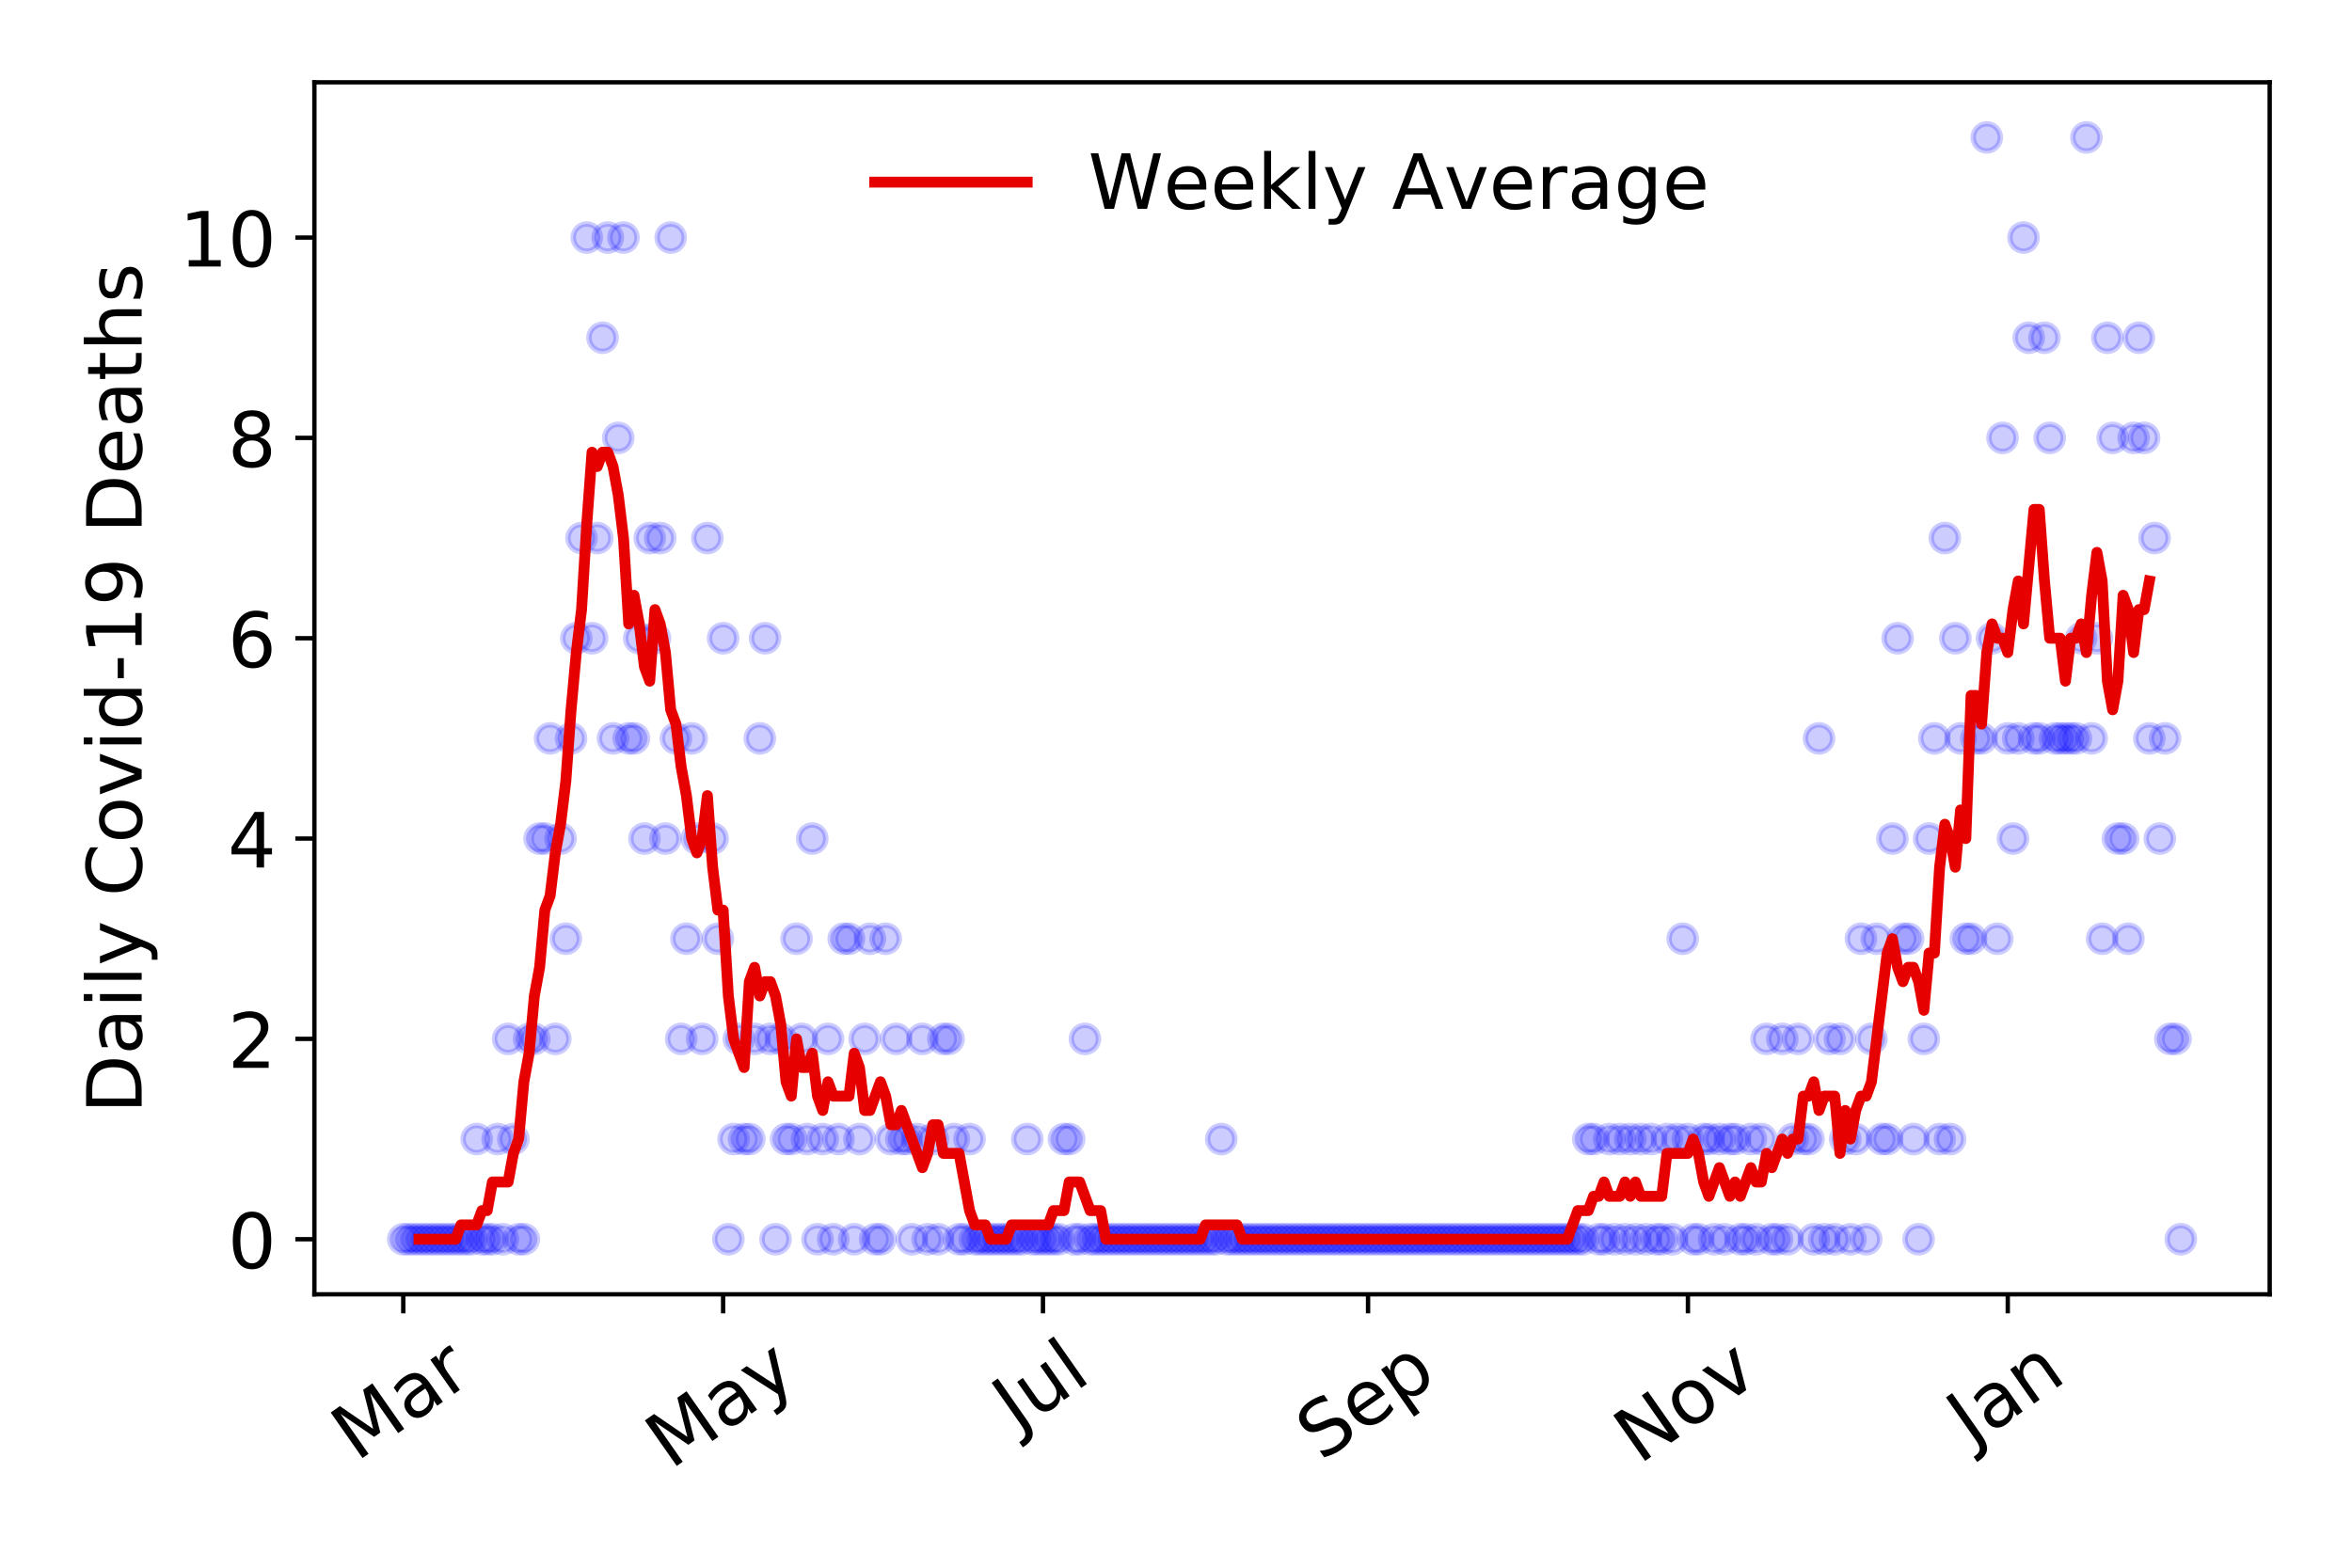 <?xml version="1.0" encoding="utf-8" standalone="no"?>
<!DOCTYPE svg PUBLIC "-//W3C//DTD SVG 1.1//EN"
  "http://www.w3.org/Graphics/SVG/1.1/DTD/svg11.dtd">
<!-- Created with matplotlib (https://matplotlib.org/) -->
<svg height="288pt" version="1.1" viewBox="0 0 432 288" width="432pt" xmlns="http://www.w3.org/2000/svg" xmlns:xlink="http://www.w3.org/1999/xlink">
 <defs>
  <style type="text/css">
*{stroke-linecap:butt;stroke-linejoin:round;}
  </style>
 </defs>
 <g id="figure_1">
  <g id="patch_1">
   <path d="M 0 288 
L 432 288 
L 432 0 
L 0 0 
z
" style="fill:#ffffff;"/>
  </g>
  <g id="axes_1">
   <g id="patch_2">
    <path d="M 57.745 237.778 
L 416.88 237.778 
L 416.88 15.12 
L 57.745 15.12 
z
" style="fill:#ffffff;"/>
   </g>
   <g id="matplotlib.axis_1">
    <g id="xtick_1">
     <g id="line2d_1">
      <defs>
       <path d="M 0 0 
L 0 3.5 
" id="m1870d5d365" style="stroke:#000000;stroke-width:0.8;"/>
      </defs>
      <g>
       <use style="stroke:#000000;stroke-width:0.8;" x="74.069" xlink:href="#m1870d5d365" y="237.778"/>
      </g>
     </g>
     <g id="text_1">
      <!-- Mar -->
      <defs>
       <path d="M 9.812 72.906 
L 24.516 72.906 
L 43.109 23.297 
L 61.812 72.906 
L 76.516 72.906 
L 76.516 0 
L 66.891 0 
L 66.891 64.016 
L 48.094 14.016 
L 38.188 14.016 
L 19.391 64.016 
L 19.391 0 
L 9.812 0 
z
" id="DejaVuSans-77"/>
       <path d="M 34.281 27.484 
Q 23.391 27.484 19.188 25 
Q 14.984 22.516 14.984 16.5 
Q 14.984 11.719 18.141 8.906 
Q 21.297 6.109 26.703 6.109 
Q 34.188 6.109 38.703 11.406 
Q 43.219 16.703 43.219 25.484 
L 43.219 27.484 
z
M 52.203 31.203 
L 52.203 0 
L 43.219 0 
L 43.219 8.297 
Q 40.141 3.328 35.547 0.953 
Q 30.953 -1.422 24.312 -1.422 
Q 15.922 -1.422 10.953 3.297 
Q 6 8.016 6 15.922 
Q 6 25.141 12.172 29.828 
Q 18.359 34.516 30.609 34.516 
L 43.219 34.516 
L 43.219 35.406 
Q 43.219 41.609 39.141 45 
Q 35.062 48.391 27.688 48.391 
Q 23 48.391 18.547 47.266 
Q 14.109 46.141 10.016 43.891 
L 10.016 52.203 
Q 14.938 54.109 19.578 55.047 
Q 24.219 56 28.609 56 
Q 40.484 56 46.344 49.844 
Q 52.203 43.703 52.203 31.203 
z
" id="DejaVuSans-97"/>
       <path d="M 41.109 46.297 
Q 39.594 47.172 37.812 47.578 
Q 36.031 48 33.891 48 
Q 26.266 48 22.188 43.047 
Q 18.109 38.094 18.109 28.812 
L 18.109 0 
L 9.078 0 
L 9.078 54.688 
L 18.109 54.688 
L 18.109 46.188 
Q 20.953 51.172 25.484 53.578 
Q 30.031 56 36.531 56 
Q 37.453 56 38.578 55.875 
Q 39.703 55.766 41.062 55.516 
z
" id="DejaVuSans-114"/>
      </defs>
      <g transform="translate(65.467 268.643)rotate(-35)scale(0.14 -0.14)">
       <use xlink:href="#DejaVuSans-77"/>
       <use x="86.279" xlink:href="#DejaVuSans-97"/>
       <use x="147.559" xlink:href="#DejaVuSans-114"/>
      </g>
     </g>
    </g>
    <g id="xtick_2">
     <g id="line2d_2">
      <g>
       <use style="stroke:#000000;stroke-width:0.8;" x="132.818" xlink:href="#m1870d5d365" y="237.778"/>
      </g>
     </g>
     <g id="text_2">
      <!-- May -->
      <defs>
       <path d="M 32.172 -5.078 
Q 28.375 -14.844 24.75 -17.812 
Q 21.141 -20.797 15.094 -20.797 
L 7.906 -20.797 
L 7.906 -13.281 
L 13.188 -13.281 
Q 16.891 -13.281 18.938 -11.516 
Q 21 -9.766 23.484 -3.219 
L 25.094 0.875 
L 2.984 54.688 
L 12.5 54.688 
L 29.594 11.922 
L 46.688 54.688 
L 56.203 54.688 
z
" id="DejaVuSans-121"/>
      </defs>
      <g transform="translate(123.178 270.094)rotate(-35)scale(0.14 -0.14)">
       <use xlink:href="#DejaVuSans-77"/>
       <use x="86.279" xlink:href="#DejaVuSans-97"/>
       <use x="147.559" xlink:href="#DejaVuSans-121"/>
      </g>
     </g>
    </g>
    <g id="xtick_3">
     <g id="line2d_3">
      <g>
       <use style="stroke:#000000;stroke-width:0.8;" x="191.566" xlink:href="#m1870d5d365" y="237.778"/>
      </g>
     </g>
     <g id="text_3">
      <!-- Jul -->
      <defs>
       <path d="M 9.812 72.906 
L 19.672 72.906 
L 19.672 5.078 
Q 19.672 -8.109 14.672 -14.062 
Q 9.672 -20.016 -1.422 -20.016 
L -5.172 -20.016 
L -5.172 -11.719 
L -2.094 -11.719 
Q 4.438 -11.719 7.125 -8.047 
Q 9.812 -4.391 9.812 5.078 
z
" id="DejaVuSans-74"/>
       <path d="M 8.5 21.578 
L 8.5 54.688 
L 17.484 54.688 
L 17.484 21.922 
Q 17.484 14.156 20.5 10.266 
Q 23.531 6.391 29.594 6.391 
Q 36.859 6.391 41.078 11.031 
Q 45.312 15.672 45.312 23.688 
L 45.312 54.688 
L 54.297 54.688 
L 54.297 0 
L 45.312 0 
L 45.312 8.406 
Q 42.047 3.422 37.719 1 
Q 33.406 -1.422 27.688 -1.422 
Q 18.266 -1.422 13.375 4.438 
Q 8.5 10.297 8.5 21.578 
z
M 31.109 56 
z
" id="DejaVuSans-117"/>
       <path d="M 9.422 75.984 
L 18.406 75.984 
L 18.406 0 
L 9.422 0 
z
" id="DejaVuSans-108"/>
      </defs>
      <g transform="translate(186.863 263.181)rotate(-35)scale(0.14 -0.14)">
       <use xlink:href="#DejaVuSans-74"/>
       <use x="29.492" xlink:href="#DejaVuSans-117"/>
       <use x="92.871" xlink:href="#DejaVuSans-108"/>
      </g>
     </g>
    </g>
    <g id="xtick_4">
     <g id="line2d_4">
      <g>
       <use style="stroke:#000000;stroke-width:0.8;" x="251.277" xlink:href="#m1870d5d365" y="237.778"/>
      </g>
     </g>
     <g id="text_4">
      <!-- Sep -->
      <defs>
       <path d="M 53.516 70.516 
L 53.516 60.891 
Q 47.906 63.578 42.922 64.891 
Q 37.938 66.219 33.297 66.219 
Q 25.25 66.219 20.875 63.094 
Q 16.5 59.969 16.5 54.203 
Q 16.5 49.359 19.406 46.891 
Q 22.312 44.438 30.422 42.922 
L 36.375 41.703 
Q 47.406 39.594 52.656 34.297 
Q 57.906 29 57.906 20.125 
Q 57.906 9.516 50.797 4.047 
Q 43.703 -1.422 29.984 -1.422 
Q 24.812 -1.422 18.969 -0.25 
Q 13.141 0.922 6.891 3.219 
L 6.891 13.375 
Q 12.891 10.016 18.656 8.297 
Q 24.422 6.594 29.984 6.594 
Q 38.422 6.594 43.016 9.906 
Q 47.609 13.234 47.609 19.391 
Q 47.609 24.75 44.312 27.781 
Q 41.016 30.812 33.5 32.328 
L 27.484 33.5 
Q 16.453 35.688 11.516 40.375 
Q 6.594 45.062 6.594 53.422 
Q 6.594 63.094 13.406 68.656 
Q 20.219 74.219 32.172 74.219 
Q 37.312 74.219 42.625 73.281 
Q 47.953 72.359 53.516 70.516 
z
" id="DejaVuSans-83"/>
       <path d="M 56.203 29.594 
L 56.203 25.203 
L 14.891 25.203 
Q 15.484 15.922 20.484 11.062 
Q 25.484 6.203 34.422 6.203 
Q 39.594 6.203 44.453 7.469 
Q 49.312 8.734 54.109 11.281 
L 54.109 2.781 
Q 49.266 0.734 44.188 -0.344 
Q 39.109 -1.422 33.891 -1.422 
Q 20.797 -1.422 13.156 6.188 
Q 5.516 13.812 5.516 26.812 
Q 5.516 40.234 12.766 48.109 
Q 20.016 56 32.328 56 
Q 43.359 56 49.781 48.891 
Q 56.203 41.797 56.203 29.594 
z
M 47.219 32.234 
Q 47.125 39.594 43.094 43.984 
Q 39.062 48.391 32.422 48.391 
Q 24.906 48.391 20.391 44.141 
Q 15.875 39.891 15.188 32.172 
z
" id="DejaVuSans-101"/>
       <path d="M 18.109 8.203 
L 18.109 -20.797 
L 9.078 -20.797 
L 9.078 54.688 
L 18.109 54.688 
L 18.109 46.391 
Q 20.953 51.266 25.266 53.625 
Q 29.594 56 35.594 56 
Q 45.562 56 51.781 48.094 
Q 58.016 40.188 58.016 27.297 
Q 58.016 14.406 51.781 6.484 
Q 45.562 -1.422 35.594 -1.422 
Q 29.594 -1.422 25.266 0.953 
Q 20.953 3.328 18.109 8.203 
z
M 48.688 27.297 
Q 48.688 37.203 44.609 42.844 
Q 40.531 48.484 33.406 48.484 
Q 26.266 48.484 22.188 42.844 
Q 18.109 37.203 18.109 27.297 
Q 18.109 17.391 22.188 11.75 
Q 26.266 6.109 33.406 6.109 
Q 40.531 6.109 44.609 11.75 
Q 48.688 17.391 48.688 27.297 
z
" id="DejaVuSans-112"/>
      </defs>
      <g transform="translate(242.684 268.629)rotate(-35)scale(0.14 -0.14)">
       <use xlink:href="#DejaVuSans-83"/>
       <use x="63.477" xlink:href="#DejaVuSans-101"/>
       <use x="125" xlink:href="#DejaVuSans-112"/>
      </g>
     </g>
    </g>
    <g id="xtick_5">
     <g id="line2d_5">
      <g>
       <use style="stroke:#000000;stroke-width:0.8;" x="310.026" xlink:href="#m1870d5d365" y="237.778"/>
      </g>
     </g>
     <g id="text_5">
      <!-- Nov -->
      <defs>
       <path d="M 9.812 72.906 
L 23.094 72.906 
L 55.422 11.922 
L 55.422 72.906 
L 64.984 72.906 
L 64.984 0 
L 51.703 0 
L 19.391 60.984 
L 19.391 0 
L 9.812 0 
z
" id="DejaVuSans-78"/>
       <path d="M 30.609 48.391 
Q 23.391 48.391 19.188 42.75 
Q 14.984 37.109 14.984 27.297 
Q 14.984 17.484 19.156 11.844 
Q 23.344 6.203 30.609 6.203 
Q 37.797 6.203 41.984 11.859 
Q 46.188 17.531 46.188 27.297 
Q 46.188 37.016 41.984 42.703 
Q 37.797 48.391 30.609 48.391 
z
M 30.609 56 
Q 42.328 56 49.016 48.375 
Q 55.719 40.766 55.719 27.297 
Q 55.719 13.875 49.016 6.219 
Q 42.328 -1.422 30.609 -1.422 
Q 18.844 -1.422 12.172 6.219 
Q 5.516 13.875 5.516 27.297 
Q 5.516 40.766 12.172 48.375 
Q 18.844 56 30.609 56 
z
" id="DejaVuSans-111"/>
       <path d="M 2.984 54.688 
L 12.5 54.688 
L 29.594 8.797 
L 46.688 54.688 
L 56.203 54.688 
L 35.688 0 
L 23.484 0 
z
" id="DejaVuSans-118"/>
      </defs>
      <g transform="translate(301.049 269.166)rotate(-35)scale(0.14 -0.14)">
       <use xlink:href="#DejaVuSans-78"/>
       <use x="74.805" xlink:href="#DejaVuSans-111"/>
       <use x="135.986" xlink:href="#DejaVuSans-118"/>
      </g>
     </g>
    </g>
    <g id="xtick_6">
     <g id="line2d_6">
      <g>
       <use style="stroke:#000000;stroke-width:0.8;" x="368.774" xlink:href="#m1870d5d365" y="237.778"/>
      </g>
     </g>
     <g id="text_6">
      <!-- Jan -->
      <defs>
       <path d="M 54.891 33.016 
L 54.891 0 
L 45.906 0 
L 45.906 32.719 
Q 45.906 40.484 42.875 44.328 
Q 39.844 48.188 33.797 48.188 
Q 26.516 48.188 22.312 43.547 
Q 18.109 38.922 18.109 30.906 
L 18.109 0 
L 9.078 0 
L 9.078 54.688 
L 18.109 54.688 
L 18.109 46.188 
Q 21.344 51.125 25.703 53.562 
Q 30.078 56 35.797 56 
Q 45.219 56 50.047 50.172 
Q 54.891 44.344 54.891 33.016 
z
" id="DejaVuSans-110"/>
      </defs>
      <g transform="translate(362.15 265.871)rotate(-35)scale(0.14 -0.14)">
       <use xlink:href="#DejaVuSans-74"/>
       <use x="29.492" xlink:href="#DejaVuSans-97"/>
       <use x="90.771" xlink:href="#DejaVuSans-110"/>
      </g>
     </g>
    </g>
   </g>
   <g id="matplotlib.axis_2">
    <g id="ytick_1">
     <g id="line2d_7">
      <defs>
       <path d="M 0 0 
L -3.5 0 
" id="mb73d67b999" style="stroke:#000000;stroke-width:0.8;"/>
      </defs>
      <g>
       <use style="stroke:#000000;stroke-width:0.8;" x="57.745" xlink:href="#mb73d67b999" y="227.657"/>
      </g>
     </g>
     <g id="text_7">
      <!-- 0 -->
      <defs>
       <path d="M 31.781 66.406 
Q 24.172 66.406 20.328 58.906 
Q 16.5 51.422 16.5 36.375 
Q 16.5 21.391 20.328 13.891 
Q 24.172 6.391 31.781 6.391 
Q 39.453 6.391 43.281 13.891 
Q 47.125 21.391 47.125 36.375 
Q 47.125 51.422 43.281 58.906 
Q 39.453 66.406 31.781 66.406 
z
M 31.781 74.219 
Q 44.047 74.219 50.516 64.516 
Q 56.984 54.828 56.984 36.375 
Q 56.984 17.969 50.516 8.266 
Q 44.047 -1.422 31.781 -1.422 
Q 19.531 -1.422 13.062 8.266 
Q 6.594 17.969 6.594 36.375 
Q 6.594 54.828 13.062 64.516 
Q 19.531 74.219 31.781 74.219 
z
" id="DejaVuSans-48"/>
      </defs>
      <g transform="translate(41.837 232.976)scale(0.14 -0.14)">
       <use xlink:href="#DejaVuSans-48"/>
      </g>
     </g>
    </g>
    <g id="ytick_2">
     <g id="line2d_8">
      <g>
       <use style="stroke:#000000;stroke-width:0.8;" x="57.745" xlink:href="#mb73d67b999" y="190.854"/>
      </g>
     </g>
     <g id="text_8">
      <!-- 2 -->
      <defs>
       <path d="M 19.188 8.297 
L 53.609 8.297 
L 53.609 0 
L 7.328 0 
L 7.328 8.297 
Q 12.938 14.109 22.625 23.891 
Q 32.328 33.688 34.812 36.531 
Q 39.547 41.844 41.422 45.531 
Q 43.312 49.219 43.312 52.781 
Q 43.312 58.594 39.234 62.25 
Q 35.156 65.922 28.609 65.922 
Q 23.969 65.922 18.812 64.312 
Q 13.672 62.703 7.812 59.422 
L 7.812 69.391 
Q 13.766 71.781 18.938 73 
Q 24.125 74.219 28.422 74.219 
Q 39.75 74.219 46.484 68.547 
Q 53.219 62.891 53.219 53.422 
Q 53.219 48.922 51.531 44.891 
Q 49.859 40.875 45.406 35.406 
Q 44.188 33.984 37.641 27.219 
Q 31.109 20.453 19.188 8.297 
z
" id="DejaVuSans-50"/>
      </defs>
      <g transform="translate(41.837 196.173)scale(0.14 -0.14)">
       <use xlink:href="#DejaVuSans-50"/>
      </g>
     </g>
    </g>
    <g id="ytick_3">
     <g id="line2d_9">
      <g>
       <use style="stroke:#000000;stroke-width:0.8;" x="57.745" xlink:href="#mb73d67b999" y="154.051"/>
      </g>
     </g>
     <g id="text_9">
      <!-- 4 -->
      <defs>
       <path d="M 37.797 64.312 
L 12.891 25.391 
L 37.797 25.391 
z
M 35.203 72.906 
L 47.609 72.906 
L 47.609 25.391 
L 58.016 25.391 
L 58.016 17.188 
L 47.609 17.188 
L 47.609 0 
L 37.797 0 
L 37.797 17.188 
L 4.891 17.188 
L 4.891 26.703 
z
" id="DejaVuSans-52"/>
      </defs>
      <g transform="translate(41.837 159.37)scale(0.14 -0.14)">
       <use xlink:href="#DejaVuSans-52"/>
      </g>
     </g>
    </g>
    <g id="ytick_4">
     <g id="line2d_10">
      <g>
       <use style="stroke:#000000;stroke-width:0.8;" x="57.745" xlink:href="#mb73d67b999" y="117.248"/>
      </g>
     </g>
     <g id="text_10">
      <!-- 6 -->
      <defs>
       <path d="M 33.016 40.375 
Q 26.375 40.375 22.484 35.828 
Q 18.609 31.297 18.609 23.391 
Q 18.609 15.531 22.484 10.953 
Q 26.375 6.391 33.016 6.391 
Q 39.656 6.391 43.531 10.953 
Q 47.406 15.531 47.406 23.391 
Q 47.406 31.297 43.531 35.828 
Q 39.656 40.375 33.016 40.375 
z
M 52.594 71.297 
L 52.594 62.312 
Q 48.875 64.062 45.094 64.984 
Q 41.312 65.922 37.594 65.922 
Q 27.828 65.922 22.672 59.328 
Q 17.531 52.734 16.797 39.406 
Q 19.672 43.656 24.016 45.922 
Q 28.375 48.188 33.594 48.188 
Q 44.578 48.188 50.953 41.516 
Q 57.328 34.859 57.328 23.391 
Q 57.328 12.156 50.688 5.359 
Q 44.047 -1.422 33.016 -1.422 
Q 20.359 -1.422 13.672 8.266 
Q 6.984 17.969 6.984 36.375 
Q 6.984 53.656 15.188 63.938 
Q 23.391 74.219 37.203 74.219 
Q 40.922 74.219 44.703 73.484 
Q 48.484 72.75 52.594 71.297 
z
" id="DejaVuSans-54"/>
      </defs>
      <g transform="translate(41.837 122.567)scale(0.14 -0.14)">
       <use xlink:href="#DejaVuSans-54"/>
      </g>
     </g>
    </g>
    <g id="ytick_5">
     <g id="line2d_11">
      <g>
       <use style="stroke:#000000;stroke-width:0.8;" x="57.745" xlink:href="#mb73d67b999" y="80.445"/>
      </g>
     </g>
     <g id="text_11">
      <!-- 8 -->
      <defs>
       <path d="M 31.781 34.625 
Q 24.75 34.625 20.719 30.859 
Q 16.703 27.094 16.703 20.516 
Q 16.703 13.922 20.719 10.156 
Q 24.75 6.391 31.781 6.391 
Q 38.812 6.391 42.859 10.172 
Q 46.922 13.969 46.922 20.516 
Q 46.922 27.094 42.891 30.859 
Q 38.875 34.625 31.781 34.625 
z
M 21.922 38.812 
Q 15.578 40.375 12.031 44.719 
Q 8.5 49.078 8.5 55.328 
Q 8.5 64.062 14.719 69.141 
Q 20.953 74.219 31.781 74.219 
Q 42.672 74.219 48.875 69.141 
Q 55.078 64.062 55.078 55.328 
Q 55.078 49.078 51.531 44.719 
Q 48 40.375 41.703 38.812 
Q 48.828 37.156 52.797 32.312 
Q 56.781 27.484 56.781 20.516 
Q 56.781 9.906 50.312 4.234 
Q 43.844 -1.422 31.781 -1.422 
Q 19.734 -1.422 13.25 4.234 
Q 6.781 9.906 6.781 20.516 
Q 6.781 27.484 10.781 32.312 
Q 14.797 37.156 21.922 38.812 
z
M 18.312 54.391 
Q 18.312 48.734 21.844 45.562 
Q 25.391 42.391 31.781 42.391 
Q 38.141 42.391 41.719 45.562 
Q 45.312 48.734 45.312 54.391 
Q 45.312 60.062 41.719 63.234 
Q 38.141 66.406 31.781 66.406 
Q 25.391 66.406 21.844 63.234 
Q 18.312 60.062 18.312 54.391 
z
" id="DejaVuSans-56"/>
      </defs>
      <g transform="translate(41.837 85.764)scale(0.14 -0.14)">
       <use xlink:href="#DejaVuSans-56"/>
      </g>
     </g>
    </g>
    <g id="ytick_6">
     <g id="line2d_12">
      <g>
       <use style="stroke:#000000;stroke-width:0.8;" x="57.745" xlink:href="#mb73d67b999" y="43.642"/>
      </g>
     </g>
     <g id="text_12">
      <!-- 10 -->
      <defs>
       <path d="M 12.406 8.297 
L 28.516 8.297 
L 28.516 63.922 
L 10.984 60.406 
L 10.984 69.391 
L 28.422 72.906 
L 38.281 72.906 
L 38.281 8.297 
L 54.391 8.297 
L 54.391 0 
L 12.406 0 
z
" id="DejaVuSans-49"/>
      </defs>
      <g transform="translate(32.93 48.961)scale(0.14 -0.14)">
       <use xlink:href="#DejaVuSans-49"/>
       <use x="63.623" xlink:href="#DejaVuSans-48"/>
      </g>
     </g>
    </g>
    <g id="text_13">
     <!-- Daily Covid-19 Deaths -->
     <defs>
      <path d="M 19.672 64.797 
L 19.672 8.109 
L 31.594 8.109 
Q 46.688 8.109 53.688 14.938 
Q 60.688 21.781 60.688 36.531 
Q 60.688 51.172 53.688 57.984 
Q 46.688 64.797 31.594 64.797 
z
M 9.812 72.906 
L 30.078 72.906 
Q 51.266 72.906 61.172 64.094 
Q 71.094 55.281 71.094 36.531 
Q 71.094 17.672 61.125 8.828 
Q 51.172 0 30.078 0 
L 9.812 0 
z
" id="DejaVuSans-68"/>
      <path d="M 9.422 54.688 
L 18.406 54.688 
L 18.406 0 
L 9.422 0 
z
M 9.422 75.984 
L 18.406 75.984 
L 18.406 64.594 
L 9.422 64.594 
z
" id="DejaVuSans-105"/>
      <path id="DejaVuSans-32"/>
      <path d="M 64.406 67.281 
L 64.406 56.891 
Q 59.422 61.531 53.781 63.812 
Q 48.141 66.109 41.797 66.109 
Q 29.297 66.109 22.656 58.469 
Q 16.016 50.828 16.016 36.375 
Q 16.016 21.969 22.656 14.328 
Q 29.297 6.688 41.797 6.688 
Q 48.141 6.688 53.781 8.984 
Q 59.422 11.281 64.406 15.922 
L 64.406 5.609 
Q 59.234 2.094 53.438 0.328 
Q 47.656 -1.422 41.219 -1.422 
Q 24.656 -1.422 15.125 8.703 
Q 5.609 18.844 5.609 36.375 
Q 5.609 53.953 15.125 64.078 
Q 24.656 74.219 41.219 74.219 
Q 47.75 74.219 53.531 72.484 
Q 59.328 70.75 64.406 67.281 
z
" id="DejaVuSans-67"/>
      <path d="M 45.406 46.391 
L 45.406 75.984 
L 54.391 75.984 
L 54.391 0 
L 45.406 0 
L 45.406 8.203 
Q 42.578 3.328 38.25 0.953 
Q 33.938 -1.422 27.875 -1.422 
Q 17.969 -1.422 11.734 6.484 
Q 5.516 14.406 5.516 27.297 
Q 5.516 40.188 11.734 48.094 
Q 17.969 56 27.875 56 
Q 33.938 56 38.25 53.625 
Q 42.578 51.266 45.406 46.391 
z
M 14.797 27.297 
Q 14.797 17.391 18.875 11.75 
Q 22.953 6.109 30.078 6.109 
Q 37.203 6.109 41.297 11.75 
Q 45.406 17.391 45.406 27.297 
Q 45.406 37.203 41.297 42.844 
Q 37.203 48.484 30.078 48.484 
Q 22.953 48.484 18.875 42.844 
Q 14.797 37.203 14.797 27.297 
z
" id="DejaVuSans-100"/>
      <path d="M 4.891 31.391 
L 31.203 31.391 
L 31.203 23.391 
L 4.891 23.391 
z
" id="DejaVuSans-45"/>
      <path d="M 10.984 1.516 
L 10.984 10.5 
Q 14.703 8.734 18.5 7.812 
Q 22.312 6.891 25.984 6.891 
Q 35.75 6.891 40.891 13.453 
Q 46.047 20.016 46.781 33.406 
Q 43.953 29.203 39.594 26.953 
Q 35.25 24.703 29.984 24.703 
Q 19.047 24.703 12.672 31.312 
Q 6.297 37.938 6.297 49.422 
Q 6.297 60.641 12.938 67.422 
Q 19.578 74.219 30.609 74.219 
Q 43.266 74.219 49.922 64.516 
Q 56.594 54.828 56.594 36.375 
Q 56.594 19.141 48.406 8.859 
Q 40.234 -1.422 26.422 -1.422 
Q 22.703 -1.422 18.891 -0.688 
Q 15.094 0.047 10.984 1.516 
z
M 30.609 32.422 
Q 37.25 32.422 41.125 36.953 
Q 45.016 41.5 45.016 49.422 
Q 45.016 57.281 41.125 61.844 
Q 37.25 66.406 30.609 66.406 
Q 23.969 66.406 20.094 61.844 
Q 16.219 57.281 16.219 49.422 
Q 16.219 41.5 20.094 36.953 
Q 23.969 32.422 30.609 32.422 
z
" id="DejaVuSans-57"/>
      <path d="M 18.312 70.219 
L 18.312 54.688 
L 36.812 54.688 
L 36.812 47.703 
L 18.312 47.703 
L 18.312 18.016 
Q 18.312 11.328 20.141 9.422 
Q 21.969 7.516 27.594 7.516 
L 36.812 7.516 
L 36.812 0 
L 27.594 0 
Q 17.188 0 13.234 3.875 
Q 9.281 7.766 9.281 18.016 
L 9.281 47.703 
L 2.688 47.703 
L 2.688 54.688 
L 9.281 54.688 
L 9.281 70.219 
z
" id="DejaVuSans-116"/>
      <path d="M 54.891 33.016 
L 54.891 0 
L 45.906 0 
L 45.906 32.719 
Q 45.906 40.484 42.875 44.328 
Q 39.844 48.188 33.797 48.188 
Q 26.516 48.188 22.312 43.547 
Q 18.109 38.922 18.109 30.906 
L 18.109 0 
L 9.078 0 
L 9.078 75.984 
L 18.109 75.984 
L 18.109 46.188 
Q 21.344 51.125 25.703 53.562 
Q 30.078 56 35.797 56 
Q 45.219 56 50.047 50.172 
Q 54.891 44.344 54.891 33.016 
z
" id="DejaVuSans-104"/>
      <path d="M 44.281 53.078 
L 44.281 44.578 
Q 40.484 46.531 36.375 47.5 
Q 32.281 48.484 27.875 48.484 
Q 21.188 48.484 17.844 46.438 
Q 14.5 44.391 14.5 40.281 
Q 14.5 37.156 16.891 35.375 
Q 19.281 33.594 26.516 31.984 
L 29.594 31.297 
Q 39.156 29.25 43.188 25.516 
Q 47.219 21.781 47.219 15.094 
Q 47.219 7.469 41.188 3.016 
Q 35.156 -1.422 24.609 -1.422 
Q 20.219 -1.422 15.453 -0.562 
Q 10.688 0.297 5.422 2 
L 5.422 11.281 
Q 10.406 8.688 15.234 7.391 
Q 20.062 6.109 24.812 6.109 
Q 31.156 6.109 34.562 8.281 
Q 37.984 10.453 37.984 14.406 
Q 37.984 18.062 35.516 20.016 
Q 33.062 21.969 24.703 23.781 
L 21.578 24.516 
Q 13.234 26.266 9.516 29.906 
Q 5.812 33.547 5.812 39.891 
Q 5.812 47.609 11.281 51.797 
Q 16.75 56 26.812 56 
Q 31.781 56 36.172 55.266 
Q 40.578 54.547 44.281 53.078 
z
" id="DejaVuSans-115"/>
     </defs>
     <g transform="translate(26.018 204.56)rotate(-90)scale(0.14 -0.14)">
      <use xlink:href="#DejaVuSans-68"/>
      <use x="77.002" xlink:href="#DejaVuSans-97"/>
      <use x="138.281" xlink:href="#DejaVuSans-105"/>
      <use x="166.064" xlink:href="#DejaVuSans-108"/>
      <use x="193.848" xlink:href="#DejaVuSans-121"/>
      <use x="253.027" xlink:href="#DejaVuSans-32"/>
      <use x="284.814" xlink:href="#DejaVuSans-67"/>
      <use x="354.639" xlink:href="#DejaVuSans-111"/>
      <use x="415.82" xlink:href="#DejaVuSans-118"/>
      <use x="475" xlink:href="#DejaVuSans-105"/>
      <use x="502.783" xlink:href="#DejaVuSans-100"/>
      <use x="566.26" xlink:href="#DejaVuSans-45"/>
      <use x="602.344" xlink:href="#DejaVuSans-49"/>
      <use x="665.967" xlink:href="#DejaVuSans-57"/>
      <use x="729.59" xlink:href="#DejaVuSans-32"/>
      <use x="761.377" xlink:href="#DejaVuSans-68"/>
      <use x="838.379" xlink:href="#DejaVuSans-101"/>
      <use x="899.902" xlink:href="#DejaVuSans-97"/>
      <use x="961.182" xlink:href="#DejaVuSans-116"/>
      <use x="1000.391" xlink:href="#DejaVuSans-104"/>
      <use x="1063.77" xlink:href="#DejaVuSans-115"/>
     </g>
    </g>
   </g>
   <g id="line2d_13">
    <defs>
     <path d="M 0 2.5 
C 0.663 2.5 1.299 2.237 1.768 1.768 
C 2.237 1.299 2.5 0.663 2.5 0 
C 2.5 -0.663 2.237 -1.299 1.768 -1.768 
C 1.299 -2.237 0.663 -2.5 0 -2.5 
C -0.663 -2.5 -1.299 -2.237 -1.768 -1.768 
C -2.237 -1.299 -2.5 -0.663 -2.5 0 
C -2.5 0.663 -2.237 1.299 -1.768 1.768 
C -1.299 2.237 -0.663 2.5 0 2.5 
z
" id="m05b228d22c" style="stroke:#0000ff;stroke-opacity:0.2;"/>
    </defs>
    <g clip-path="url(#p9e1a3febeb)">
     <use style="fill:#0000ff;fill-opacity:0.2;stroke:#0000ff;stroke-opacity:0.2;" x="74.069" xlink:href="#m05b228d22c" y="227.657"/>
     <use style="fill:#0000ff;fill-opacity:0.2;stroke:#0000ff;stroke-opacity:0.2;" x="75.032" xlink:href="#m05b228d22c" y="227.657"/>
     <use style="fill:#0000ff;fill-opacity:0.2;stroke:#0000ff;stroke-opacity:0.2;" x="75.995" xlink:href="#m05b228d22c" y="227.657"/>
     <use style="fill:#0000ff;fill-opacity:0.2;stroke:#0000ff;stroke-opacity:0.2;" x="76.959" xlink:href="#m05b228d22c" y="227.657"/>
     <use style="fill:#0000ff;fill-opacity:0.2;stroke:#0000ff;stroke-opacity:0.2;" x="77.922" xlink:href="#m05b228d22c" y="227.657"/>
     <use style="fill:#0000ff;fill-opacity:0.2;stroke:#0000ff;stroke-opacity:0.2;" x="78.885" xlink:href="#m05b228d22c" y="227.657"/>
     <use style="fill:#0000ff;fill-opacity:0.2;stroke:#0000ff;stroke-opacity:0.2;" x="79.848" xlink:href="#m05b228d22c" y="227.657"/>
     <use style="fill:#0000ff;fill-opacity:0.2;stroke:#0000ff;stroke-opacity:0.2;" x="80.811" xlink:href="#m05b228d22c" y="227.657"/>
     <use style="fill:#0000ff;fill-opacity:0.2;stroke:#0000ff;stroke-opacity:0.2;" x="81.774" xlink:href="#m05b228d22c" y="227.657"/>
     <use style="fill:#0000ff;fill-opacity:0.2;stroke:#0000ff;stroke-opacity:0.2;" x="82.737" xlink:href="#m05b228d22c" y="227.657"/>
     <use style="fill:#0000ff;fill-opacity:0.2;stroke:#0000ff;stroke-opacity:0.2;" x="83.7" xlink:href="#m05b228d22c" y="227.657"/>
     <use style="fill:#0000ff;fill-opacity:0.2;stroke:#0000ff;stroke-opacity:0.2;" x="84.663" xlink:href="#m05b228d22c" y="227.657"/>
     <use style="fill:#0000ff;fill-opacity:0.2;stroke:#0000ff;stroke-opacity:0.2;" x="85.626" xlink:href="#m05b228d22c" y="227.657"/>
     <use style="fill:#0000ff;fill-opacity:0.2;stroke:#0000ff;stroke-opacity:0.2;" x="86.589" xlink:href="#m05b228d22c" y="227.657"/>
     <use style="fill:#0000ff;fill-opacity:0.2;stroke:#0000ff;stroke-opacity:0.2;" x="87.553" xlink:href="#m05b228d22c" y="209.256"/>
     <use style="fill:#0000ff;fill-opacity:0.2;stroke:#0000ff;stroke-opacity:0.2;" x="88.516" xlink:href="#m05b228d22c" y="227.657"/>
     <use style="fill:#0000ff;fill-opacity:0.2;stroke:#0000ff;stroke-opacity:0.2;" x="89.479" xlink:href="#m05b228d22c" y="227.657"/>
     <use style="fill:#0000ff;fill-opacity:0.2;stroke:#0000ff;stroke-opacity:0.2;" x="90.442" xlink:href="#m05b228d22c" y="227.657"/>
     <use style="fill:#0000ff;fill-opacity:0.2;stroke:#0000ff;stroke-opacity:0.2;" x="91.405" xlink:href="#m05b228d22c" y="209.256"/>
     <use style="fill:#0000ff;fill-opacity:0.2;stroke:#0000ff;stroke-opacity:0.2;" x="92.368" xlink:href="#m05b228d22c" y="227.657"/>
     <use style="fill:#0000ff;fill-opacity:0.2;stroke:#0000ff;stroke-opacity:0.2;" x="93.331" xlink:href="#m05b228d22c" y="190.854"/>
     <use style="fill:#0000ff;fill-opacity:0.2;stroke:#0000ff;stroke-opacity:0.2;" x="94.294" xlink:href="#m05b228d22c" y="209.256"/>
     <use style="fill:#0000ff;fill-opacity:0.2;stroke:#0000ff;stroke-opacity:0.2;" x="95.257" xlink:href="#m05b228d22c" y="227.657"/>
     <use style="fill:#0000ff;fill-opacity:0.2;stroke:#0000ff;stroke-opacity:0.2;" x="96.22" xlink:href="#m05b228d22c" y="227.657"/>
     <use style="fill:#0000ff;fill-opacity:0.2;stroke:#0000ff;stroke-opacity:0.2;" x="97.183" xlink:href="#m05b228d22c" y="190.854"/>
     <use style="fill:#0000ff;fill-opacity:0.2;stroke:#0000ff;stroke-opacity:0.2;" x="98.146" xlink:href="#m05b228d22c" y="190.854"/>
     <use style="fill:#0000ff;fill-opacity:0.2;stroke:#0000ff;stroke-opacity:0.2;" x="99.11" xlink:href="#m05b228d22c" y="154.051"/>
     <use style="fill:#0000ff;fill-opacity:0.2;stroke:#0000ff;stroke-opacity:0.2;" x="100.073" xlink:href="#m05b228d22c" y="154.051"/>
     <use style="fill:#0000ff;fill-opacity:0.2;stroke:#0000ff;stroke-opacity:0.2;" x="101.036" xlink:href="#m05b228d22c" y="135.65"/>
     <use style="fill:#0000ff;fill-opacity:0.2;stroke:#0000ff;stroke-opacity:0.2;" x="101.999" xlink:href="#m05b228d22c" y="190.854"/>
     <use style="fill:#0000ff;fill-opacity:0.2;stroke:#0000ff;stroke-opacity:0.2;" x="102.962" xlink:href="#m05b228d22c" y="154.051"/>
     <use style="fill:#0000ff;fill-opacity:0.2;stroke:#0000ff;stroke-opacity:0.2;" x="103.925" xlink:href="#m05b228d22c" y="172.453"/>
     <use style="fill:#0000ff;fill-opacity:0.2;stroke:#0000ff;stroke-opacity:0.2;" x="104.888" xlink:href="#m05b228d22c" y="135.65"/>
     <use style="fill:#0000ff;fill-opacity:0.2;stroke:#0000ff;stroke-opacity:0.2;" x="105.851" xlink:href="#m05b228d22c" y="117.248"/>
     <use style="fill:#0000ff;fill-opacity:0.2;stroke:#0000ff;stroke-opacity:0.2;" x="106.814" xlink:href="#m05b228d22c" y="98.847"/>
     <use style="fill:#0000ff;fill-opacity:0.2;stroke:#0000ff;stroke-opacity:0.2;" x="107.777" xlink:href="#m05b228d22c" y="43.642"/>
     <use style="fill:#0000ff;fill-opacity:0.2;stroke:#0000ff;stroke-opacity:0.2;" x="108.74" xlink:href="#m05b228d22c" y="117.248"/>
     <use style="fill:#0000ff;fill-opacity:0.2;stroke:#0000ff;stroke-opacity:0.2;" x="109.704" xlink:href="#m05b228d22c" y="98.847"/>
     <use style="fill:#0000ff;fill-opacity:0.2;stroke:#0000ff;stroke-opacity:0.2;" x="110.667" xlink:href="#m05b228d22c" y="62.044"/>
     <use style="fill:#0000ff;fill-opacity:0.2;stroke:#0000ff;stroke-opacity:0.2;" x="111.63" xlink:href="#m05b228d22c" y="43.642"/>
     <use style="fill:#0000ff;fill-opacity:0.2;stroke:#0000ff;stroke-opacity:0.2;" x="112.593" xlink:href="#m05b228d22c" y="135.65"/>
     <use style="fill:#0000ff;fill-opacity:0.2;stroke:#0000ff;stroke-opacity:0.2;" x="113.556" xlink:href="#m05b228d22c" y="80.445"/>
     <use style="fill:#0000ff;fill-opacity:0.2;stroke:#0000ff;stroke-opacity:0.2;" x="114.519" xlink:href="#m05b228d22c" y="43.642"/>
     <use style="fill:#0000ff;fill-opacity:0.2;stroke:#0000ff;stroke-opacity:0.2;" x="115.482" xlink:href="#m05b228d22c" y="135.65"/>
     <use style="fill:#0000ff;fill-opacity:0.2;stroke:#0000ff;stroke-opacity:0.2;" x="116.445" xlink:href="#m05b228d22c" y="135.65"/>
     <use style="fill:#0000ff;fill-opacity:0.2;stroke:#0000ff;stroke-opacity:0.2;" x="117.408" xlink:href="#m05b228d22c" y="117.248"/>
     <use style="fill:#0000ff;fill-opacity:0.2;stroke:#0000ff;stroke-opacity:0.2;" x="118.371" xlink:href="#m05b228d22c" y="154.051"/>
     <use style="fill:#0000ff;fill-opacity:0.2;stroke:#0000ff;stroke-opacity:0.2;" x="119.334" xlink:href="#m05b228d22c" y="98.847"/>
     <use style="fill:#0000ff;fill-opacity:0.2;stroke:#0000ff;stroke-opacity:0.2;" x="120.297" xlink:href="#m05b228d22c" y="117.248"/>
     <use style="fill:#0000ff;fill-opacity:0.2;stroke:#0000ff;stroke-opacity:0.2;" x="121.261" xlink:href="#m05b228d22c" y="98.847"/>
     <use style="fill:#0000ff;fill-opacity:0.2;stroke:#0000ff;stroke-opacity:0.2;" x="122.224" xlink:href="#m05b228d22c" y="154.051"/>
     <use style="fill:#0000ff;fill-opacity:0.2;stroke:#0000ff;stroke-opacity:0.2;" x="123.187" xlink:href="#m05b228d22c" y="43.642"/>
     <use style="fill:#0000ff;fill-opacity:0.2;stroke:#0000ff;stroke-opacity:0.2;" x="124.15" xlink:href="#m05b228d22c" y="135.65"/>
     <use style="fill:#0000ff;fill-opacity:0.2;stroke:#0000ff;stroke-opacity:0.2;" x="125.113" xlink:href="#m05b228d22c" y="190.854"/>
     <use style="fill:#0000ff;fill-opacity:0.2;stroke:#0000ff;stroke-opacity:0.2;" x="126.076" xlink:href="#m05b228d22c" y="172.453"/>
     <use style="fill:#0000ff;fill-opacity:0.2;stroke:#0000ff;stroke-opacity:0.2;" x="127.039" xlink:href="#m05b228d22c" y="135.65"/>
     <use style="fill:#0000ff;fill-opacity:0.2;stroke:#0000ff;stroke-opacity:0.2;" x="128.002" xlink:href="#m05b228d22c" y="154.051"/>
     <use style="fill:#0000ff;fill-opacity:0.2;stroke:#0000ff;stroke-opacity:0.2;" x="128.965" xlink:href="#m05b228d22c" y="190.854"/>
     <use style="fill:#0000ff;fill-opacity:0.2;stroke:#0000ff;stroke-opacity:0.2;" x="129.928" xlink:href="#m05b228d22c" y="98.847"/>
     <use style="fill:#0000ff;fill-opacity:0.2;stroke:#0000ff;stroke-opacity:0.2;" x="130.891" xlink:href="#m05b228d22c" y="154.051"/>
     <use style="fill:#0000ff;fill-opacity:0.2;stroke:#0000ff;stroke-opacity:0.2;" x="131.855" xlink:href="#m05b228d22c" y="172.453"/>
     <use style="fill:#0000ff;fill-opacity:0.2;stroke:#0000ff;stroke-opacity:0.2;" x="132.818" xlink:href="#m05b228d22c" y="117.248"/>
     <use style="fill:#0000ff;fill-opacity:0.2;stroke:#0000ff;stroke-opacity:0.2;" x="133.781" xlink:href="#m05b228d22c" y="227.657"/>
     <use style="fill:#0000ff;fill-opacity:0.2;stroke:#0000ff;stroke-opacity:0.2;" x="134.744" xlink:href="#m05b228d22c" y="209.256"/>
     <use style="fill:#0000ff;fill-opacity:0.2;stroke:#0000ff;stroke-opacity:0.2;" x="135.707" xlink:href="#m05b228d22c" y="190.854"/>
     <use style="fill:#0000ff;fill-opacity:0.2;stroke:#0000ff;stroke-opacity:0.2;" x="136.67" xlink:href="#m05b228d22c" y="209.256"/>
     <use style="fill:#0000ff;fill-opacity:0.2;stroke:#0000ff;stroke-opacity:0.2;" x="137.633" xlink:href="#m05b228d22c" y="209.256"/>
     <use style="fill:#0000ff;fill-opacity:0.2;stroke:#0000ff;stroke-opacity:0.2;" x="138.596" xlink:href="#m05b228d22c" y="190.854"/>
     <use style="fill:#0000ff;fill-opacity:0.2;stroke:#0000ff;stroke-opacity:0.2;" x="139.559" xlink:href="#m05b228d22c" y="135.65"/>
     <use style="fill:#0000ff;fill-opacity:0.2;stroke:#0000ff;stroke-opacity:0.2;" x="140.522" xlink:href="#m05b228d22c" y="117.248"/>
     <use style="fill:#0000ff;fill-opacity:0.2;stroke:#0000ff;stroke-opacity:0.2;" x="141.485" xlink:href="#m05b228d22c" y="190.854"/>
     <use style="fill:#0000ff;fill-opacity:0.2;stroke:#0000ff;stroke-opacity:0.2;" x="142.448" xlink:href="#m05b228d22c" y="227.657"/>
     <use style="fill:#0000ff;fill-opacity:0.2;stroke:#0000ff;stroke-opacity:0.2;" x="143.412" xlink:href="#m05b228d22c" y="190.854"/>
     <use style="fill:#0000ff;fill-opacity:0.2;stroke:#0000ff;stroke-opacity:0.2;" x="144.375" xlink:href="#m05b228d22c" y="209.256"/>
     <use style="fill:#0000ff;fill-opacity:0.2;stroke:#0000ff;stroke-opacity:0.2;" x="145.338" xlink:href="#m05b228d22c" y="209.256"/>
     <use style="fill:#0000ff;fill-opacity:0.2;stroke:#0000ff;stroke-opacity:0.2;" x="146.301" xlink:href="#m05b228d22c" y="172.453"/>
     <use style="fill:#0000ff;fill-opacity:0.2;stroke:#0000ff;stroke-opacity:0.2;" x="147.264" xlink:href="#m05b228d22c" y="190.854"/>
     <use style="fill:#0000ff;fill-opacity:0.2;stroke:#0000ff;stroke-opacity:0.2;" x="148.227" xlink:href="#m05b228d22c" y="209.256"/>
     <use style="fill:#0000ff;fill-opacity:0.2;stroke:#0000ff;stroke-opacity:0.2;" x="149.19" xlink:href="#m05b228d22c" y="154.051"/>
     <use style="fill:#0000ff;fill-opacity:0.2;stroke:#0000ff;stroke-opacity:0.2;" x="150.153" xlink:href="#m05b228d22c" y="227.657"/>
     <use style="fill:#0000ff;fill-opacity:0.2;stroke:#0000ff;stroke-opacity:0.2;" x="151.116" xlink:href="#m05b228d22c" y="209.256"/>
     <use style="fill:#0000ff;fill-opacity:0.2;stroke:#0000ff;stroke-opacity:0.2;" x="152.079" xlink:href="#m05b228d22c" y="190.854"/>
     <use style="fill:#0000ff;fill-opacity:0.2;stroke:#0000ff;stroke-opacity:0.2;" x="153.042" xlink:href="#m05b228d22c" y="227.657"/>
     <use style="fill:#0000ff;fill-opacity:0.2;stroke:#0000ff;stroke-opacity:0.2;" x="154.006" xlink:href="#m05b228d22c" y="209.256"/>
     <use style="fill:#0000ff;fill-opacity:0.2;stroke:#0000ff;stroke-opacity:0.2;" x="154.969" xlink:href="#m05b228d22c" y="172.453"/>
     <use style="fill:#0000ff;fill-opacity:0.2;stroke:#0000ff;stroke-opacity:0.2;" x="155.932" xlink:href="#m05b228d22c" y="172.453"/>
     <use style="fill:#0000ff;fill-opacity:0.2;stroke:#0000ff;stroke-opacity:0.2;" x="156.895" xlink:href="#m05b228d22c" y="227.657"/>
     <use style="fill:#0000ff;fill-opacity:0.2;stroke:#0000ff;stroke-opacity:0.2;" x="157.858" xlink:href="#m05b228d22c" y="209.256"/>
     <use style="fill:#0000ff;fill-opacity:0.2;stroke:#0000ff;stroke-opacity:0.2;" x="158.821" xlink:href="#m05b228d22c" y="190.854"/>
     <use style="fill:#0000ff;fill-opacity:0.2;stroke:#0000ff;stroke-opacity:0.2;" x="159.784" xlink:href="#m05b228d22c" y="172.453"/>
     <use style="fill:#0000ff;fill-opacity:0.2;stroke:#0000ff;stroke-opacity:0.2;" x="160.747" xlink:href="#m05b228d22c" y="227.657"/>
     <use style="fill:#0000ff;fill-opacity:0.2;stroke:#0000ff;stroke-opacity:0.2;" x="161.71" xlink:href="#m05b228d22c" y="227.657"/>
     <use style="fill:#0000ff;fill-opacity:0.2;stroke:#0000ff;stroke-opacity:0.2;" x="162.673" xlink:href="#m05b228d22c" y="172.453"/>
     <use style="fill:#0000ff;fill-opacity:0.2;stroke:#0000ff;stroke-opacity:0.2;" x="163.636" xlink:href="#m05b228d22c" y="209.256"/>
     <use style="fill:#0000ff;fill-opacity:0.2;stroke:#0000ff;stroke-opacity:0.2;" x="164.599" xlink:href="#m05b228d22c" y="190.854"/>
     <use style="fill:#0000ff;fill-opacity:0.2;stroke:#0000ff;stroke-opacity:0.2;" x="165.563" xlink:href="#m05b228d22c" y="209.256"/>
     <use style="fill:#0000ff;fill-opacity:0.2;stroke:#0000ff;stroke-opacity:0.2;" x="166.526" xlink:href="#m05b228d22c" y="209.256"/>
     <use style="fill:#0000ff;fill-opacity:0.2;stroke:#0000ff;stroke-opacity:0.2;" x="167.489" xlink:href="#m05b228d22c" y="227.657"/>
     <use style="fill:#0000ff;fill-opacity:0.2;stroke:#0000ff;stroke-opacity:0.2;" x="168.452" xlink:href="#m05b228d22c" y="209.256"/>
     <use style="fill:#0000ff;fill-opacity:0.2;stroke:#0000ff;stroke-opacity:0.2;" x="169.415" xlink:href="#m05b228d22c" y="190.854"/>
     <use style="fill:#0000ff;fill-opacity:0.2;stroke:#0000ff;stroke-opacity:0.2;" x="170.378" xlink:href="#m05b228d22c" y="227.657"/>
     <use style="fill:#0000ff;fill-opacity:0.2;stroke:#0000ff;stroke-opacity:0.2;" x="171.341" xlink:href="#m05b228d22c" y="209.256"/>
     <use style="fill:#0000ff;fill-opacity:0.2;stroke:#0000ff;stroke-opacity:0.2;" x="172.304" xlink:href="#m05b228d22c" y="227.657"/>
     <use style="fill:#0000ff;fill-opacity:0.2;stroke:#0000ff;stroke-opacity:0.2;" x="173.267" xlink:href="#m05b228d22c" y="190.854"/>
     <use style="fill:#0000ff;fill-opacity:0.2;stroke:#0000ff;stroke-opacity:0.2;" x="174.23" xlink:href="#m05b228d22c" y="190.854"/>
     <use style="fill:#0000ff;fill-opacity:0.2;stroke:#0000ff;stroke-opacity:0.2;" x="175.193" xlink:href="#m05b228d22c" y="209.256"/>
     <use style="fill:#0000ff;fill-opacity:0.2;stroke:#0000ff;stroke-opacity:0.2;" x="176.156" xlink:href="#m05b228d22c" y="227.657"/>
     <use style="fill:#0000ff;fill-opacity:0.2;stroke:#0000ff;stroke-opacity:0.2;" x="177.12" xlink:href="#m05b228d22c" y="227.657"/>
     <use style="fill:#0000ff;fill-opacity:0.2;stroke:#0000ff;stroke-opacity:0.2;" x="178.083" xlink:href="#m05b228d22c" y="209.256"/>
     <use style="fill:#0000ff;fill-opacity:0.2;stroke:#0000ff;stroke-opacity:0.2;" x="179.046" xlink:href="#m05b228d22c" y="227.657"/>
     <use style="fill:#0000ff;fill-opacity:0.2;stroke:#0000ff;stroke-opacity:0.2;" x="180.009" xlink:href="#m05b228d22c" y="227.657"/>
     <use style="fill:#0000ff;fill-opacity:0.2;stroke:#0000ff;stroke-opacity:0.2;" x="180.972" xlink:href="#m05b228d22c" y="227.657"/>
     <use style="fill:#0000ff;fill-opacity:0.2;stroke:#0000ff;stroke-opacity:0.2;" x="181.935" xlink:href="#m05b228d22c" y="227.657"/>
     <use style="fill:#0000ff;fill-opacity:0.2;stroke:#0000ff;stroke-opacity:0.2;" x="182.898" xlink:href="#m05b228d22c" y="227.657"/>
     <use style="fill:#0000ff;fill-opacity:0.2;stroke:#0000ff;stroke-opacity:0.2;" x="183.861" xlink:href="#m05b228d22c" y="227.657"/>
     <use style="fill:#0000ff;fill-opacity:0.2;stroke:#0000ff;stroke-opacity:0.2;" x="184.824" xlink:href="#m05b228d22c" y="227.657"/>
     <use style="fill:#0000ff;fill-opacity:0.2;stroke:#0000ff;stroke-opacity:0.2;" x="185.787" xlink:href="#m05b228d22c" y="227.657"/>
     <use style="fill:#0000ff;fill-opacity:0.2;stroke:#0000ff;stroke-opacity:0.2;" x="186.75" xlink:href="#m05b228d22c" y="227.657"/>
     <use style="fill:#0000ff;fill-opacity:0.2;stroke:#0000ff;stroke-opacity:0.2;" x="187.714" xlink:href="#m05b228d22c" y="227.657"/>
     <use style="fill:#0000ff;fill-opacity:0.2;stroke:#0000ff;stroke-opacity:0.2;" x="188.677" xlink:href="#m05b228d22c" y="209.256"/>
     <use style="fill:#0000ff;fill-opacity:0.2;stroke:#0000ff;stroke-opacity:0.2;" x="189.64" xlink:href="#m05b228d22c" y="227.657"/>
     <use style="fill:#0000ff;fill-opacity:0.2;stroke:#0000ff;stroke-opacity:0.2;" x="190.603" xlink:href="#m05b228d22c" y="227.657"/>
     <use style="fill:#0000ff;fill-opacity:0.2;stroke:#0000ff;stroke-opacity:0.2;" x="191.566" xlink:href="#m05b228d22c" y="227.657"/>
     <use style="fill:#0000ff;fill-opacity:0.2;stroke:#0000ff;stroke-opacity:0.2;" x="192.529" xlink:href="#m05b228d22c" y="227.657"/>
     <use style="fill:#0000ff;fill-opacity:0.2;stroke:#0000ff;stroke-opacity:0.2;" x="193.492" xlink:href="#m05b228d22c" y="227.657"/>
     <use style="fill:#0000ff;fill-opacity:0.2;stroke:#0000ff;stroke-opacity:0.2;" x="194.455" xlink:href="#m05b228d22c" y="227.657"/>
     <use style="fill:#0000ff;fill-opacity:0.2;stroke:#0000ff;stroke-opacity:0.2;" x="195.418" xlink:href="#m05b228d22c" y="209.256"/>
     <use style="fill:#0000ff;fill-opacity:0.2;stroke:#0000ff;stroke-opacity:0.2;" x="196.381" xlink:href="#m05b228d22c" y="209.256"/>
     <use style="fill:#0000ff;fill-opacity:0.2;stroke:#0000ff;stroke-opacity:0.2;" x="197.344" xlink:href="#m05b228d22c" y="227.657"/>
     <use style="fill:#0000ff;fill-opacity:0.2;stroke:#0000ff;stroke-opacity:0.2;" x="198.307" xlink:href="#m05b228d22c" y="227.657"/>
     <use style="fill:#0000ff;fill-opacity:0.2;stroke:#0000ff;stroke-opacity:0.2;" x="199.271" xlink:href="#m05b228d22c" y="190.854"/>
     <use style="fill:#0000ff;fill-opacity:0.2;stroke:#0000ff;stroke-opacity:0.2;" x="200.234" xlink:href="#m05b228d22c" y="227.657"/>
     <use style="fill:#0000ff;fill-opacity:0.2;stroke:#0000ff;stroke-opacity:0.2;" x="201.197" xlink:href="#m05b228d22c" y="227.657"/>
     <use style="fill:#0000ff;fill-opacity:0.2;stroke:#0000ff;stroke-opacity:0.2;" x="202.16" xlink:href="#m05b228d22c" y="227.657"/>
     <use style="fill:#0000ff;fill-opacity:0.2;stroke:#0000ff;stroke-opacity:0.2;" x="203.123" xlink:href="#m05b228d22c" y="227.657"/>
     <use style="fill:#0000ff;fill-opacity:0.2;stroke:#0000ff;stroke-opacity:0.2;" x="204.086" xlink:href="#m05b228d22c" y="227.657"/>
     <use style="fill:#0000ff;fill-opacity:0.2;stroke:#0000ff;stroke-opacity:0.2;" x="205.049" xlink:href="#m05b228d22c" y="227.657"/>
     <use style="fill:#0000ff;fill-opacity:0.2;stroke:#0000ff;stroke-opacity:0.2;" x="206.012" xlink:href="#m05b228d22c" y="227.657"/>
     <use style="fill:#0000ff;fill-opacity:0.2;stroke:#0000ff;stroke-opacity:0.2;" x="206.975" xlink:href="#m05b228d22c" y="227.657"/>
     <use style="fill:#0000ff;fill-opacity:0.2;stroke:#0000ff;stroke-opacity:0.2;" x="207.938" xlink:href="#m05b228d22c" y="227.657"/>
     <use style="fill:#0000ff;fill-opacity:0.2;stroke:#0000ff;stroke-opacity:0.2;" x="208.901" xlink:href="#m05b228d22c" y="227.657"/>
     <use style="fill:#0000ff;fill-opacity:0.2;stroke:#0000ff;stroke-opacity:0.2;" x="209.865" xlink:href="#m05b228d22c" y="227.657"/>
     <use style="fill:#0000ff;fill-opacity:0.2;stroke:#0000ff;stroke-opacity:0.2;" x="210.828" xlink:href="#m05b228d22c" y="227.657"/>
     <use style="fill:#0000ff;fill-opacity:0.2;stroke:#0000ff;stroke-opacity:0.2;" x="211.791" xlink:href="#m05b228d22c" y="227.657"/>
     <use style="fill:#0000ff;fill-opacity:0.2;stroke:#0000ff;stroke-opacity:0.2;" x="212.754" xlink:href="#m05b228d22c" y="227.657"/>
     <use style="fill:#0000ff;fill-opacity:0.2;stroke:#0000ff;stroke-opacity:0.2;" x="213.717" xlink:href="#m05b228d22c" y="227.657"/>
     <use style="fill:#0000ff;fill-opacity:0.2;stroke:#0000ff;stroke-opacity:0.2;" x="214.68" xlink:href="#m05b228d22c" y="227.657"/>
     <use style="fill:#0000ff;fill-opacity:0.2;stroke:#0000ff;stroke-opacity:0.2;" x="215.643" xlink:href="#m05b228d22c" y="227.657"/>
     <use style="fill:#0000ff;fill-opacity:0.2;stroke:#0000ff;stroke-opacity:0.2;" x="216.606" xlink:href="#m05b228d22c" y="227.657"/>
     <use style="fill:#0000ff;fill-opacity:0.2;stroke:#0000ff;stroke-opacity:0.2;" x="217.569" xlink:href="#m05b228d22c" y="227.657"/>
     <use style="fill:#0000ff;fill-opacity:0.2;stroke:#0000ff;stroke-opacity:0.2;" x="218.532" xlink:href="#m05b228d22c" y="227.657"/>
     <use style="fill:#0000ff;fill-opacity:0.2;stroke:#0000ff;stroke-opacity:0.2;" x="219.495" xlink:href="#m05b228d22c" y="227.657"/>
     <use style="fill:#0000ff;fill-opacity:0.2;stroke:#0000ff;stroke-opacity:0.2;" x="220.458" xlink:href="#m05b228d22c" y="227.657"/>
     <use style="fill:#0000ff;fill-opacity:0.2;stroke:#0000ff;stroke-opacity:0.2;" x="221.422" xlink:href="#m05b228d22c" y="227.657"/>
     <use style="fill:#0000ff;fill-opacity:0.2;stroke:#0000ff;stroke-opacity:0.2;" x="222.385" xlink:href="#m05b228d22c" y="227.657"/>
     <use style="fill:#0000ff;fill-opacity:0.2;stroke:#0000ff;stroke-opacity:0.2;" x="223.348" xlink:href="#m05b228d22c" y="227.657"/>
     <use style="fill:#0000ff;fill-opacity:0.2;stroke:#0000ff;stroke-opacity:0.2;" x="224.311" xlink:href="#m05b228d22c" y="209.256"/>
     <use style="fill:#0000ff;fill-opacity:0.2;stroke:#0000ff;stroke-opacity:0.2;" x="225.274" xlink:href="#m05b228d22c" y="227.657"/>
     <use style="fill:#0000ff;fill-opacity:0.2;stroke:#0000ff;stroke-opacity:0.2;" x="226.237" xlink:href="#m05b228d22c" y="227.657"/>
     <use style="fill:#0000ff;fill-opacity:0.2;stroke:#0000ff;stroke-opacity:0.2;" x="227.2" xlink:href="#m05b228d22c" y="227.657"/>
     <use style="fill:#0000ff;fill-opacity:0.2;stroke:#0000ff;stroke-opacity:0.2;" x="228.163" xlink:href="#m05b228d22c" y="227.657"/>
     <use style="fill:#0000ff;fill-opacity:0.2;stroke:#0000ff;stroke-opacity:0.2;" x="229.126" xlink:href="#m05b228d22c" y="227.657"/>
     <use style="fill:#0000ff;fill-opacity:0.2;stroke:#0000ff;stroke-opacity:0.2;" x="230.089" xlink:href="#m05b228d22c" y="227.657"/>
     <use style="fill:#0000ff;fill-opacity:0.2;stroke:#0000ff;stroke-opacity:0.2;" x="231.052" xlink:href="#m05b228d22c" y="227.657"/>
     <use style="fill:#0000ff;fill-opacity:0.2;stroke:#0000ff;stroke-opacity:0.2;" x="232.016" xlink:href="#m05b228d22c" y="227.657"/>
     <use style="fill:#0000ff;fill-opacity:0.2;stroke:#0000ff;stroke-opacity:0.2;" x="232.979" xlink:href="#m05b228d22c" y="227.657"/>
     <use style="fill:#0000ff;fill-opacity:0.2;stroke:#0000ff;stroke-opacity:0.2;" x="233.942" xlink:href="#m05b228d22c" y="227.657"/>
     <use style="fill:#0000ff;fill-opacity:0.2;stroke:#0000ff;stroke-opacity:0.2;" x="234.905" xlink:href="#m05b228d22c" y="227.657"/>
     <use style="fill:#0000ff;fill-opacity:0.2;stroke:#0000ff;stroke-opacity:0.2;" x="235.868" xlink:href="#m05b228d22c" y="227.657"/>
     <use style="fill:#0000ff;fill-opacity:0.2;stroke:#0000ff;stroke-opacity:0.2;" x="236.831" xlink:href="#m05b228d22c" y="227.657"/>
     <use style="fill:#0000ff;fill-opacity:0.2;stroke:#0000ff;stroke-opacity:0.2;" x="237.794" xlink:href="#m05b228d22c" y="227.657"/>
     <use style="fill:#0000ff;fill-opacity:0.2;stroke:#0000ff;stroke-opacity:0.2;" x="238.757" xlink:href="#m05b228d22c" y="227.657"/>
     <use style="fill:#0000ff;fill-opacity:0.2;stroke:#0000ff;stroke-opacity:0.2;" x="239.72" xlink:href="#m05b228d22c" y="227.657"/>
     <use style="fill:#0000ff;fill-opacity:0.2;stroke:#0000ff;stroke-opacity:0.2;" x="240.683" xlink:href="#m05b228d22c" y="227.657"/>
     <use style="fill:#0000ff;fill-opacity:0.2;stroke:#0000ff;stroke-opacity:0.2;" x="241.646" xlink:href="#m05b228d22c" y="227.657"/>
     <use style="fill:#0000ff;fill-opacity:0.2;stroke:#0000ff;stroke-opacity:0.2;" x="242.609" xlink:href="#m05b228d22c" y="227.657"/>
     <use style="fill:#0000ff;fill-opacity:0.2;stroke:#0000ff;stroke-opacity:0.2;" x="243.573" xlink:href="#m05b228d22c" y="227.657"/>
     <use style="fill:#0000ff;fill-opacity:0.2;stroke:#0000ff;stroke-opacity:0.2;" x="244.536" xlink:href="#m05b228d22c" y="227.657"/>
     <use style="fill:#0000ff;fill-opacity:0.2;stroke:#0000ff;stroke-opacity:0.2;" x="245.499" xlink:href="#m05b228d22c" y="227.657"/>
     <use style="fill:#0000ff;fill-opacity:0.2;stroke:#0000ff;stroke-opacity:0.2;" x="246.462" xlink:href="#m05b228d22c" y="227.657"/>
     <use style="fill:#0000ff;fill-opacity:0.2;stroke:#0000ff;stroke-opacity:0.2;" x="247.425" xlink:href="#m05b228d22c" y="227.657"/>
     <use style="fill:#0000ff;fill-opacity:0.2;stroke:#0000ff;stroke-opacity:0.2;" x="248.388" xlink:href="#m05b228d22c" y="227.657"/>
     <use style="fill:#0000ff;fill-opacity:0.2;stroke:#0000ff;stroke-opacity:0.2;" x="249.351" xlink:href="#m05b228d22c" y="227.657"/>
     <use style="fill:#0000ff;fill-opacity:0.2;stroke:#0000ff;stroke-opacity:0.2;" x="250.314" xlink:href="#m05b228d22c" y="227.657"/>
     <use style="fill:#0000ff;fill-opacity:0.2;stroke:#0000ff;stroke-opacity:0.2;" x="251.277" xlink:href="#m05b228d22c" y="227.657"/>
     <use style="fill:#0000ff;fill-opacity:0.2;stroke:#0000ff;stroke-opacity:0.2;" x="252.24" xlink:href="#m05b228d22c" y="227.657"/>
     <use style="fill:#0000ff;fill-opacity:0.2;stroke:#0000ff;stroke-opacity:0.2;" x="253.203" xlink:href="#m05b228d22c" y="227.657"/>
     <use style="fill:#0000ff;fill-opacity:0.2;stroke:#0000ff;stroke-opacity:0.2;" x="254.167" xlink:href="#m05b228d22c" y="227.657"/>
     <use style="fill:#0000ff;fill-opacity:0.2;stroke:#0000ff;stroke-opacity:0.2;" x="255.13" xlink:href="#m05b228d22c" y="227.657"/>
     <use style="fill:#0000ff;fill-opacity:0.2;stroke:#0000ff;stroke-opacity:0.2;" x="256.093" xlink:href="#m05b228d22c" y="227.657"/>
     <use style="fill:#0000ff;fill-opacity:0.2;stroke:#0000ff;stroke-opacity:0.2;" x="257.056" xlink:href="#m05b228d22c" y="227.657"/>
     <use style="fill:#0000ff;fill-opacity:0.2;stroke:#0000ff;stroke-opacity:0.2;" x="258.019" xlink:href="#m05b228d22c" y="227.657"/>
     <use style="fill:#0000ff;fill-opacity:0.2;stroke:#0000ff;stroke-opacity:0.2;" x="258.982" xlink:href="#m05b228d22c" y="227.657"/>
     <use style="fill:#0000ff;fill-opacity:0.2;stroke:#0000ff;stroke-opacity:0.2;" x="259.945" xlink:href="#m05b228d22c" y="227.657"/>
     <use style="fill:#0000ff;fill-opacity:0.2;stroke:#0000ff;stroke-opacity:0.2;" x="260.908" xlink:href="#m05b228d22c" y="227.657"/>
     <use style="fill:#0000ff;fill-opacity:0.2;stroke:#0000ff;stroke-opacity:0.2;" x="261.871" xlink:href="#m05b228d22c" y="227.657"/>
     <use style="fill:#0000ff;fill-opacity:0.2;stroke:#0000ff;stroke-opacity:0.2;" x="262.834" xlink:href="#m05b228d22c" y="227.657"/>
     <use style="fill:#0000ff;fill-opacity:0.2;stroke:#0000ff;stroke-opacity:0.2;" x="263.797" xlink:href="#m05b228d22c" y="227.657"/>
     <use style="fill:#0000ff;fill-opacity:0.2;stroke:#0000ff;stroke-opacity:0.2;" x="264.76" xlink:href="#m05b228d22c" y="227.657"/>
     <use style="fill:#0000ff;fill-opacity:0.2;stroke:#0000ff;stroke-opacity:0.2;" x="265.724" xlink:href="#m05b228d22c" y="227.657"/>
     <use style="fill:#0000ff;fill-opacity:0.2;stroke:#0000ff;stroke-opacity:0.2;" x="266.687" xlink:href="#m05b228d22c" y="227.657"/>
     <use style="fill:#0000ff;fill-opacity:0.2;stroke:#0000ff;stroke-opacity:0.2;" x="267.65" xlink:href="#m05b228d22c" y="227.657"/>
     <use style="fill:#0000ff;fill-opacity:0.2;stroke:#0000ff;stroke-opacity:0.2;" x="268.613" xlink:href="#m05b228d22c" y="227.657"/>
     <use style="fill:#0000ff;fill-opacity:0.2;stroke:#0000ff;stroke-opacity:0.2;" x="269.576" xlink:href="#m05b228d22c" y="227.657"/>
     <use style="fill:#0000ff;fill-opacity:0.2;stroke:#0000ff;stroke-opacity:0.2;" x="270.539" xlink:href="#m05b228d22c" y="227.657"/>
     <use style="fill:#0000ff;fill-opacity:0.2;stroke:#0000ff;stroke-opacity:0.2;" x="271.502" xlink:href="#m05b228d22c" y="227.657"/>
     <use style="fill:#0000ff;fill-opacity:0.2;stroke:#0000ff;stroke-opacity:0.2;" x="272.465" xlink:href="#m05b228d22c" y="227.657"/>
     <use style="fill:#0000ff;fill-opacity:0.2;stroke:#0000ff;stroke-opacity:0.2;" x="273.428" xlink:href="#m05b228d22c" y="227.657"/>
     <use style="fill:#0000ff;fill-opacity:0.2;stroke:#0000ff;stroke-opacity:0.2;" x="274.391" xlink:href="#m05b228d22c" y="227.657"/>
     <use style="fill:#0000ff;fill-opacity:0.2;stroke:#0000ff;stroke-opacity:0.2;" x="275.354" xlink:href="#m05b228d22c" y="227.657"/>
     <use style="fill:#0000ff;fill-opacity:0.2;stroke:#0000ff;stroke-opacity:0.2;" x="276.318" xlink:href="#m05b228d22c" y="227.657"/>
     <use style="fill:#0000ff;fill-opacity:0.2;stroke:#0000ff;stroke-opacity:0.2;" x="277.281" xlink:href="#m05b228d22c" y="227.657"/>
     <use style="fill:#0000ff;fill-opacity:0.2;stroke:#0000ff;stroke-opacity:0.2;" x="278.244" xlink:href="#m05b228d22c" y="227.657"/>
     <use style="fill:#0000ff;fill-opacity:0.2;stroke:#0000ff;stroke-opacity:0.2;" x="279.207" xlink:href="#m05b228d22c" y="227.657"/>
     <use style="fill:#0000ff;fill-opacity:0.2;stroke:#0000ff;stroke-opacity:0.2;" x="280.17" xlink:href="#m05b228d22c" y="227.657"/>
     <use style="fill:#0000ff;fill-opacity:0.2;stroke:#0000ff;stroke-opacity:0.2;" x="281.133" xlink:href="#m05b228d22c" y="227.657"/>
     <use style="fill:#0000ff;fill-opacity:0.2;stroke:#0000ff;stroke-opacity:0.2;" x="282.096" xlink:href="#m05b228d22c" y="227.657"/>
     <use style="fill:#0000ff;fill-opacity:0.2;stroke:#0000ff;stroke-opacity:0.2;" x="283.059" xlink:href="#m05b228d22c" y="227.657"/>
     <use style="fill:#0000ff;fill-opacity:0.2;stroke:#0000ff;stroke-opacity:0.2;" x="284.022" xlink:href="#m05b228d22c" y="227.657"/>
     <use style="fill:#0000ff;fill-opacity:0.2;stroke:#0000ff;stroke-opacity:0.2;" x="284.985" xlink:href="#m05b228d22c" y="227.657"/>
     <use style="fill:#0000ff;fill-opacity:0.2;stroke:#0000ff;stroke-opacity:0.2;" x="285.948" xlink:href="#m05b228d22c" y="227.657"/>
     <use style="fill:#0000ff;fill-opacity:0.2;stroke:#0000ff;stroke-opacity:0.2;" x="286.911" xlink:href="#m05b228d22c" y="227.657"/>
     <use style="fill:#0000ff;fill-opacity:0.2;stroke:#0000ff;stroke-opacity:0.2;" x="287.875" xlink:href="#m05b228d22c" y="227.657"/>
     <use style="fill:#0000ff;fill-opacity:0.2;stroke:#0000ff;stroke-opacity:0.2;" x="288.838" xlink:href="#m05b228d22c" y="227.657"/>
     <use style="fill:#0000ff;fill-opacity:0.2;stroke:#0000ff;stroke-opacity:0.2;" x="289.801" xlink:href="#m05b228d22c" y="227.657"/>
     <use style="fill:#0000ff;fill-opacity:0.2;stroke:#0000ff;stroke-opacity:0.2;" x="290.764" xlink:href="#m05b228d22c" y="227.657"/>
     <use style="fill:#0000ff;fill-opacity:0.2;stroke:#0000ff;stroke-opacity:0.2;" x="291.727" xlink:href="#m05b228d22c" y="209.256"/>
     <use style="fill:#0000ff;fill-opacity:0.2;stroke:#0000ff;stroke-opacity:0.2;" x="292.69" xlink:href="#m05b228d22c" y="209.256"/>
     <use style="fill:#0000ff;fill-opacity:0.2;stroke:#0000ff;stroke-opacity:0.2;" x="293.653" xlink:href="#m05b228d22c" y="227.657"/>
     <use style="fill:#0000ff;fill-opacity:0.2;stroke:#0000ff;stroke-opacity:0.2;" x="294.616" xlink:href="#m05b228d22c" y="227.657"/>
     <use style="fill:#0000ff;fill-opacity:0.2;stroke:#0000ff;stroke-opacity:0.2;" x="295.579" xlink:href="#m05b228d22c" y="209.256"/>
     <use style="fill:#0000ff;fill-opacity:0.2;stroke:#0000ff;stroke-opacity:0.2;" x="296.542" xlink:href="#m05b228d22c" y="227.657"/>
     <use style="fill:#0000ff;fill-opacity:0.2;stroke:#0000ff;stroke-opacity:0.2;" x="297.505" xlink:href="#m05b228d22c" y="209.256"/>
     <use style="fill:#0000ff;fill-opacity:0.2;stroke:#0000ff;stroke-opacity:0.2;" x="298.469" xlink:href="#m05b228d22c" y="227.657"/>
     <use style="fill:#0000ff;fill-opacity:0.2;stroke:#0000ff;stroke-opacity:0.2;" x="299.432" xlink:href="#m05b228d22c" y="209.256"/>
     <use style="fill:#0000ff;fill-opacity:0.2;stroke:#0000ff;stroke-opacity:0.2;" x="300.395" xlink:href="#m05b228d22c" y="227.657"/>
     <use style="fill:#0000ff;fill-opacity:0.2;stroke:#0000ff;stroke-opacity:0.2;" x="301.358" xlink:href="#m05b228d22c" y="209.256"/>
     <use style="fill:#0000ff;fill-opacity:0.2;stroke:#0000ff;stroke-opacity:0.2;" x="302.321" xlink:href="#m05b228d22c" y="227.657"/>
     <use style="fill:#0000ff;fill-opacity:0.2;stroke:#0000ff;stroke-opacity:0.2;" x="303.284" xlink:href="#m05b228d22c" y="209.256"/>
     <use style="fill:#0000ff;fill-opacity:0.2;stroke:#0000ff;stroke-opacity:0.2;" x="304.247" xlink:href="#m05b228d22c" y="227.657"/>
     <use style="fill:#0000ff;fill-opacity:0.2;stroke:#0000ff;stroke-opacity:0.2;" x="305.21" xlink:href="#m05b228d22c" y="227.657"/>
     <use style="fill:#0000ff;fill-opacity:0.2;stroke:#0000ff;stroke-opacity:0.2;" x="306.173" xlink:href="#m05b228d22c" y="209.256"/>
     <use style="fill:#0000ff;fill-opacity:0.2;stroke:#0000ff;stroke-opacity:0.2;" x="307.136" xlink:href="#m05b228d22c" y="227.657"/>
     <use style="fill:#0000ff;fill-opacity:0.2;stroke:#0000ff;stroke-opacity:0.2;" x="308.099" xlink:href="#m05b228d22c" y="209.256"/>
     <use style="fill:#0000ff;fill-opacity:0.2;stroke:#0000ff;stroke-opacity:0.2;" x="309.062" xlink:href="#m05b228d22c" y="172.453"/>
     <use style="fill:#0000ff;fill-opacity:0.2;stroke:#0000ff;stroke-opacity:0.2;" x="310.026" xlink:href="#m05b228d22c" y="209.256"/>
     <use style="fill:#0000ff;fill-opacity:0.2;stroke:#0000ff;stroke-opacity:0.2;" x="310.989" xlink:href="#m05b228d22c" y="227.657"/>
     <use style="fill:#0000ff;fill-opacity:0.2;stroke:#0000ff;stroke-opacity:0.2;" x="311.952" xlink:href="#m05b228d22c" y="227.657"/>
     <use style="fill:#0000ff;fill-opacity:0.2;stroke:#0000ff;stroke-opacity:0.2;" x="312.915" xlink:href="#m05b228d22c" y="209.256"/>
     <use style="fill:#0000ff;fill-opacity:0.2;stroke:#0000ff;stroke-opacity:0.2;" x="313.878" xlink:href="#m05b228d22c" y="209.256"/>
     <use style="fill:#0000ff;fill-opacity:0.2;stroke:#0000ff;stroke-opacity:0.2;" x="314.841" xlink:href="#m05b228d22c" y="227.657"/>
     <use style="fill:#0000ff;fill-opacity:0.2;stroke:#0000ff;stroke-opacity:0.2;" x="315.804" xlink:href="#m05b228d22c" y="209.256"/>
     <use style="fill:#0000ff;fill-opacity:0.2;stroke:#0000ff;stroke-opacity:0.2;" x="316.767" xlink:href="#m05b228d22c" y="227.657"/>
     <use style="fill:#0000ff;fill-opacity:0.2;stroke:#0000ff;stroke-opacity:0.2;" x="317.73" xlink:href="#m05b228d22c" y="209.256"/>
     <use style="fill:#0000ff;fill-opacity:0.2;stroke:#0000ff;stroke-opacity:0.2;" x="318.693" xlink:href="#m05b228d22c" y="209.256"/>
     <use style="fill:#0000ff;fill-opacity:0.2;stroke:#0000ff;stroke-opacity:0.2;" x="319.656" xlink:href="#m05b228d22c" y="227.657"/>
     <use style="fill:#0000ff;fill-opacity:0.2;stroke:#0000ff;stroke-opacity:0.2;" x="320.619" xlink:href="#m05b228d22c" y="227.657"/>
     <use style="fill:#0000ff;fill-opacity:0.2;stroke:#0000ff;stroke-opacity:0.2;" x="321.583" xlink:href="#m05b228d22c" y="209.256"/>
     <use style="fill:#0000ff;fill-opacity:0.2;stroke:#0000ff;stroke-opacity:0.2;" x="322.546" xlink:href="#m05b228d22c" y="227.657"/>
     <use style="fill:#0000ff;fill-opacity:0.2;stroke:#0000ff;stroke-opacity:0.2;" x="323.509" xlink:href="#m05b228d22c" y="209.256"/>
     <use style="fill:#0000ff;fill-opacity:0.2;stroke:#0000ff;stroke-opacity:0.2;" x="324.472" xlink:href="#m05b228d22c" y="190.854"/>
     <use style="fill:#0000ff;fill-opacity:0.2;stroke:#0000ff;stroke-opacity:0.2;" x="325.435" xlink:href="#m05b228d22c" y="227.657"/>
     <use style="fill:#0000ff;fill-opacity:0.2;stroke:#0000ff;stroke-opacity:0.2;" x="326.398" xlink:href="#m05b228d22c" y="227.657"/>
     <use style="fill:#0000ff;fill-opacity:0.2;stroke:#0000ff;stroke-opacity:0.2;" x="327.361" xlink:href="#m05b228d22c" y="190.854"/>
     <use style="fill:#0000ff;fill-opacity:0.2;stroke:#0000ff;stroke-opacity:0.2;" x="328.324" xlink:href="#m05b228d22c" y="227.657"/>
     <use style="fill:#0000ff;fill-opacity:0.2;stroke:#0000ff;stroke-opacity:0.2;" x="329.287" xlink:href="#m05b228d22c" y="209.256"/>
     <use style="fill:#0000ff;fill-opacity:0.2;stroke:#0000ff;stroke-opacity:0.2;" x="330.25" xlink:href="#m05b228d22c" y="190.854"/>
     <use style="fill:#0000ff;fill-opacity:0.2;stroke:#0000ff;stroke-opacity:0.2;" x="331.213" xlink:href="#m05b228d22c" y="209.256"/>
     <use style="fill:#0000ff;fill-opacity:0.2;stroke:#0000ff;stroke-opacity:0.2;" x="332.177" xlink:href="#m05b228d22c" y="209.256"/>
     <use style="fill:#0000ff;fill-opacity:0.2;stroke:#0000ff;stroke-opacity:0.2;" x="333.14" xlink:href="#m05b228d22c" y="227.657"/>
     <use style="fill:#0000ff;fill-opacity:0.2;stroke:#0000ff;stroke-opacity:0.2;" x="334.103" xlink:href="#m05b228d22c" y="135.65"/>
     <use style="fill:#0000ff;fill-opacity:0.2;stroke:#0000ff;stroke-opacity:0.2;" x="335.066" xlink:href="#m05b228d22c" y="227.657"/>
     <use style="fill:#0000ff;fill-opacity:0.2;stroke:#0000ff;stroke-opacity:0.2;" x="336.029" xlink:href="#m05b228d22c" y="190.854"/>
     <use style="fill:#0000ff;fill-opacity:0.2;stroke:#0000ff;stroke-opacity:0.2;" x="336.992" xlink:href="#m05b228d22c" y="227.657"/>
     <use style="fill:#0000ff;fill-opacity:0.2;stroke:#0000ff;stroke-opacity:0.2;" x="337.955" xlink:href="#m05b228d22c" y="190.854"/>
     <use style="fill:#0000ff;fill-opacity:0.2;stroke:#0000ff;stroke-opacity:0.2;" x="338.918" xlink:href="#m05b228d22c" y="209.256"/>
     <use style="fill:#0000ff;fill-opacity:0.2;stroke:#0000ff;stroke-opacity:0.2;" x="339.881" xlink:href="#m05b228d22c" y="227.657"/>
     <use style="fill:#0000ff;fill-opacity:0.2;stroke:#0000ff;stroke-opacity:0.2;" x="340.844" xlink:href="#m05b228d22c" y="209.256"/>
     <use style="fill:#0000ff;fill-opacity:0.2;stroke:#0000ff;stroke-opacity:0.2;" x="341.807" xlink:href="#m05b228d22c" y="172.453"/>
     <use style="fill:#0000ff;fill-opacity:0.2;stroke:#0000ff;stroke-opacity:0.2;" x="342.77" xlink:href="#m05b228d22c" y="227.657"/>
     <use style="fill:#0000ff;fill-opacity:0.2;stroke:#0000ff;stroke-opacity:0.2;" x="343.734" xlink:href="#m05b228d22c" y="190.854"/>
     <use style="fill:#0000ff;fill-opacity:0.2;stroke:#0000ff;stroke-opacity:0.2;" x="344.697" xlink:href="#m05b228d22c" y="172.453"/>
     <use style="fill:#0000ff;fill-opacity:0.2;stroke:#0000ff;stroke-opacity:0.2;" x="345.66" xlink:href="#m05b228d22c" y="209.256"/>
     <use style="fill:#0000ff;fill-opacity:0.2;stroke:#0000ff;stroke-opacity:0.2;" x="346.623" xlink:href="#m05b228d22c" y="209.256"/>
     <use style="fill:#0000ff;fill-opacity:0.2;stroke:#0000ff;stroke-opacity:0.2;" x="347.586" xlink:href="#m05b228d22c" y="154.051"/>
     <use style="fill:#0000ff;fill-opacity:0.2;stroke:#0000ff;stroke-opacity:0.2;" x="348.549" xlink:href="#m05b228d22c" y="117.248"/>
     <use style="fill:#0000ff;fill-opacity:0.2;stroke:#0000ff;stroke-opacity:0.2;" x="349.512" xlink:href="#m05b228d22c" y="172.453"/>
     <use style="fill:#0000ff;fill-opacity:0.2;stroke:#0000ff;stroke-opacity:0.2;" x="350.475" xlink:href="#m05b228d22c" y="172.453"/>
     <use style="fill:#0000ff;fill-opacity:0.2;stroke:#0000ff;stroke-opacity:0.2;" x="351.438" xlink:href="#m05b228d22c" y="209.256"/>
     <use style="fill:#0000ff;fill-opacity:0.2;stroke:#0000ff;stroke-opacity:0.2;" x="352.401" xlink:href="#m05b228d22c" y="227.657"/>
     <use style="fill:#0000ff;fill-opacity:0.2;stroke:#0000ff;stroke-opacity:0.2;" x="353.364" xlink:href="#m05b228d22c" y="190.854"/>
     <use style="fill:#0000ff;fill-opacity:0.2;stroke:#0000ff;stroke-opacity:0.2;" x="354.328" xlink:href="#m05b228d22c" y="154.051"/>
     <use style="fill:#0000ff;fill-opacity:0.2;stroke:#0000ff;stroke-opacity:0.2;" x="355.291" xlink:href="#m05b228d22c" y="135.65"/>
     <use style="fill:#0000ff;fill-opacity:0.2;stroke:#0000ff;stroke-opacity:0.2;" x="356.254" xlink:href="#m05b228d22c" y="209.256"/>
     <use style="fill:#0000ff;fill-opacity:0.2;stroke:#0000ff;stroke-opacity:0.2;" x="357.217" xlink:href="#m05b228d22c" y="98.847"/>
     <use style="fill:#0000ff;fill-opacity:0.2;stroke:#0000ff;stroke-opacity:0.2;" x="358.18" xlink:href="#m05b228d22c" y="209.256"/>
     <use style="fill:#0000ff;fill-opacity:0.2;stroke:#0000ff;stroke-opacity:0.2;" x="359.143" xlink:href="#m05b228d22c" y="117.248"/>
     <use style="fill:#0000ff;fill-opacity:0.2;stroke:#0000ff;stroke-opacity:0.2;" x="360.106" xlink:href="#m05b228d22c" y="135.65"/>
     <use style="fill:#0000ff;fill-opacity:0.2;stroke:#0000ff;stroke-opacity:0.2;" x="361.069" xlink:href="#m05b228d22c" y="172.453"/>
     <use style="fill:#0000ff;fill-opacity:0.2;stroke:#0000ff;stroke-opacity:0.2;" x="362.032" xlink:href="#m05b228d22c" y="172.453"/>
     <use style="fill:#0000ff;fill-opacity:0.2;stroke:#0000ff;stroke-opacity:0.2;" x="362.995" xlink:href="#m05b228d22c" y="135.65"/>
     <use style="fill:#0000ff;fill-opacity:0.2;stroke:#0000ff;stroke-opacity:0.2;" x="363.958" xlink:href="#m05b228d22c" y="135.65"/>
     <use style="fill:#0000ff;fill-opacity:0.2;stroke:#0000ff;stroke-opacity:0.2;" x="364.921" xlink:href="#m05b228d22c" y="25.241"/>
     <use style="fill:#0000ff;fill-opacity:0.2;stroke:#0000ff;stroke-opacity:0.2;" x="365.885" xlink:href="#m05b228d22c" y="117.248"/>
     <use style="fill:#0000ff;fill-opacity:0.2;stroke:#0000ff;stroke-opacity:0.2;" x="366.848" xlink:href="#m05b228d22c" y="172.453"/>
     <use style="fill:#0000ff;fill-opacity:0.2;stroke:#0000ff;stroke-opacity:0.2;" x="367.811" xlink:href="#m05b228d22c" y="80.445"/>
     <use style="fill:#0000ff;fill-opacity:0.2;stroke:#0000ff;stroke-opacity:0.2;" x="368.774" xlink:href="#m05b228d22c" y="135.65"/>
     <use style="fill:#0000ff;fill-opacity:0.2;stroke:#0000ff;stroke-opacity:0.2;" x="369.737" xlink:href="#m05b228d22c" y="154.051"/>
     <use style="fill:#0000ff;fill-opacity:0.2;stroke:#0000ff;stroke-opacity:0.2;" x="370.7" xlink:href="#m05b228d22c" y="135.65"/>
     <use style="fill:#0000ff;fill-opacity:0.2;stroke:#0000ff;stroke-opacity:0.2;" x="371.663" xlink:href="#m05b228d22c" y="43.642"/>
     <use style="fill:#0000ff;fill-opacity:0.2;stroke:#0000ff;stroke-opacity:0.2;" x="372.626" xlink:href="#m05b228d22c" y="62.044"/>
     <use style="fill:#0000ff;fill-opacity:0.2;stroke:#0000ff;stroke-opacity:0.2;" x="373.589" xlink:href="#m05b228d22c" y="135.65"/>
     <use style="fill:#0000ff;fill-opacity:0.2;stroke:#0000ff;stroke-opacity:0.2;" x="374.552" xlink:href="#m05b228d22c" y="135.65"/>
     <use style="fill:#0000ff;fill-opacity:0.2;stroke:#0000ff;stroke-opacity:0.2;" x="375.515" xlink:href="#m05b228d22c" y="62.044"/>
     <use style="fill:#0000ff;fill-opacity:0.2;stroke:#0000ff;stroke-opacity:0.2;" x="376.479" xlink:href="#m05b228d22c" y="80.445"/>
     <use style="fill:#0000ff;fill-opacity:0.2;stroke:#0000ff;stroke-opacity:0.2;" x="377.442" xlink:href="#m05b228d22c" y="135.65"/>
     <use style="fill:#0000ff;fill-opacity:0.2;stroke:#0000ff;stroke-opacity:0.2;" x="378.405" xlink:href="#m05b228d22c" y="135.65"/>
     <use style="fill:#0000ff;fill-opacity:0.2;stroke:#0000ff;stroke-opacity:0.2;" x="379.368" xlink:href="#m05b228d22c" y="135.65"/>
     <use style="fill:#0000ff;fill-opacity:0.2;stroke:#0000ff;stroke-opacity:0.2;" x="380.331" xlink:href="#m05b228d22c" y="135.65"/>
     <use style="fill:#0000ff;fill-opacity:0.2;stroke:#0000ff;stroke-opacity:0.2;" x="381.294" xlink:href="#m05b228d22c" y="135.65"/>
     <use style="fill:#0000ff;fill-opacity:0.2;stroke:#0000ff;stroke-opacity:0.2;" x="382.257" xlink:href="#m05b228d22c" y="117.248"/>
     <use style="fill:#0000ff;fill-opacity:0.2;stroke:#0000ff;stroke-opacity:0.2;" x="383.22" xlink:href="#m05b228d22c" y="25.241"/>
     <use style="fill:#0000ff;fill-opacity:0.2;stroke:#0000ff;stroke-opacity:0.2;" x="384.183" xlink:href="#m05b228d22c" y="135.65"/>
     <use style="fill:#0000ff;fill-opacity:0.2;stroke:#0000ff;stroke-opacity:0.2;" x="385.146" xlink:href="#m05b228d22c" y="117.248"/>
     <use style="fill:#0000ff;fill-opacity:0.2;stroke:#0000ff;stroke-opacity:0.2;" x="386.109" xlink:href="#m05b228d22c" y="172.453"/>
     <use style="fill:#0000ff;fill-opacity:0.2;stroke:#0000ff;stroke-opacity:0.2;" x="387.072" xlink:href="#m05b228d22c" y="62.044"/>
     <use style="fill:#0000ff;fill-opacity:0.2;stroke:#0000ff;stroke-opacity:0.2;" x="388.036" xlink:href="#m05b228d22c" y="80.445"/>
     <use style="fill:#0000ff;fill-opacity:0.2;stroke:#0000ff;stroke-opacity:0.2;" x="388.999" xlink:href="#m05b228d22c" y="154.051"/>
     <use style="fill:#0000ff;fill-opacity:0.2;stroke:#0000ff;stroke-opacity:0.2;" x="389.962" xlink:href="#m05b228d22c" y="154.051"/>
     <use style="fill:#0000ff;fill-opacity:0.2;stroke:#0000ff;stroke-opacity:0.2;" x="390.925" xlink:href="#m05b228d22c" y="172.453"/>
     <use style="fill:#0000ff;fill-opacity:0.2;stroke:#0000ff;stroke-opacity:0.2;" x="391.888" xlink:href="#m05b228d22c" y="80.445"/>
     <use style="fill:#0000ff;fill-opacity:0.2;stroke:#0000ff;stroke-opacity:0.2;" x="392.851" xlink:href="#m05b228d22c" y="62.044"/>
     <use style="fill:#0000ff;fill-opacity:0.2;stroke:#0000ff;stroke-opacity:0.2;" x="393.814" xlink:href="#m05b228d22c" y="80.445"/>
     <use style="fill:#0000ff;fill-opacity:0.2;stroke:#0000ff;stroke-opacity:0.2;" x="394.777" xlink:href="#m05b228d22c" y="135.65"/>
     <use style="fill:#0000ff;fill-opacity:0.2;stroke:#0000ff;stroke-opacity:0.2;" x="395.74" xlink:href="#m05b228d22c" y="98.847"/>
     <use style="fill:#0000ff;fill-opacity:0.2;stroke:#0000ff;stroke-opacity:0.2;" x="396.703" xlink:href="#m05b228d22c" y="154.051"/>
     <use style="fill:#0000ff;fill-opacity:0.2;stroke:#0000ff;stroke-opacity:0.2;" x="397.666" xlink:href="#m05b228d22c" y="135.65"/>
     <use style="fill:#0000ff;fill-opacity:0.2;stroke:#0000ff;stroke-opacity:0.2;" x="398.63" xlink:href="#m05b228d22c" y="190.854"/>
     <use style="fill:#0000ff;fill-opacity:0.2;stroke:#0000ff;stroke-opacity:0.2;" x="399.593" xlink:href="#m05b228d22c" y="190.854"/>
     <use style="fill:#0000ff;fill-opacity:0.2;stroke:#0000ff;stroke-opacity:0.2;" x="400.556" xlink:href="#m05b228d22c" y="227.657"/>
    </g>
   </g>
   <g id="line2d_14">
    <path clip-path="url(#p9e1a3febeb)" d="M 76.959 227.657 
L 83.7 227.657 
L 84.663 225.029 
L 87.553 225.029 
L 88.516 222.4 
L 89.479 222.4 
L 90.442 217.142 
L 93.331 217.142 
L 94.294 211.885 
L 95.257 209.256 
L 96.22 198.741 
L 97.183 193.483 
L 98.146 182.968 
L 99.11 177.71 
L 100.073 167.195 
L 101.036 164.566 
L 101.999 156.68 
L 102.962 151.423 
L 103.925 143.536 
L 104.888 130.392 
L 105.851 119.877 
L 106.814 111.991 
L 107.777 96.218 
L 108.74 83.074 
L 109.704 85.703 
L 110.667 83.074 
L 111.63 83.074 
L 112.593 85.703 
L 113.556 90.96 
L 114.519 98.847 
L 115.482 114.62 
L 116.445 109.362 
L 117.408 114.62 
L 118.371 122.506 
L 119.334 125.135 
L 120.297 111.991 
L 121.261 114.62 
L 122.224 119.877 
L 123.187 130.392 
L 124.15 133.021 
L 125.113 140.907 
L 126.076 146.165 
L 127.039 154.051 
L 128.002 156.68 
L 128.965 154.051 
L 129.928 146.165 
L 130.891 159.309 
L 131.855 167.195 
L 132.818 167.195 
L 133.781 182.968 
L 134.744 190.854 
L 136.67 196.112 
L 137.633 180.339 
L 138.596 177.71 
L 139.559 182.968 
L 140.522 180.339 
L 141.485 180.339 
L 142.448 182.968 
L 143.412 188.226 
L 144.375 198.741 
L 145.338 201.369 
L 146.301 190.854 
L 147.264 196.112 
L 148.227 196.112 
L 149.19 193.483 
L 150.153 201.369 
L 151.116 203.998 
L 152.079 198.741 
L 153.042 201.369 
L 155.932 201.369 
L 156.895 193.483 
L 157.858 196.112 
L 158.821 203.998 
L 159.784 203.998 
L 161.71 198.741 
L 162.673 201.369 
L 163.636 206.627 
L 164.599 206.627 
L 165.563 203.998 
L 169.415 214.513 
L 170.378 211.885 
L 171.341 206.627 
L 172.304 206.627 
L 173.267 211.885 
L 176.156 211.885 
L 178.083 222.4 
L 179.046 225.029 
L 180.972 225.029 
L 181.935 227.657 
L 184.824 227.657 
L 185.787 225.029 
L 192.529 225.029 
L 193.492 222.4 
L 195.418 222.4 
L 196.381 217.142 
L 198.307 217.142 
L 200.234 222.4 
L 202.16 222.4 
L 203.123 227.657 
L 220.458 227.657 
L 221.422 225.029 
L 227.2 225.029 
L 228.163 227.657 
L 287.875 227.657 
L 289.801 222.4 
L 291.727 222.4 
L 292.69 219.771 
L 293.653 219.771 
L 294.616 217.142 
L 295.579 219.771 
L 297.505 219.771 
L 298.469 217.142 
L 299.432 219.771 
L 300.395 217.142 
L 301.358 219.771 
L 305.21 219.771 
L 306.173 211.885 
L 310.026 211.885 
L 310.989 209.256 
L 311.952 211.885 
L 312.915 217.142 
L 313.878 219.771 
L 315.804 214.513 
L 317.73 219.771 
L 318.693 217.142 
L 319.656 219.771 
L 321.583 214.513 
L 322.546 217.142 
L 323.509 217.142 
L 324.472 211.885 
L 325.435 214.513 
L 327.361 209.256 
L 328.324 211.885 
L 329.287 209.256 
L 330.25 209.256 
L 331.213 201.369 
L 332.177 201.369 
L 333.14 198.741 
L 334.103 203.998 
L 335.066 201.369 
L 336.992 201.369 
L 337.955 211.885 
L 338.918 203.998 
L 339.881 209.256 
L 340.844 203.998 
L 341.807 201.369 
L 342.77 201.369 
L 343.734 198.741 
L 346.623 175.082 
L 347.586 172.453 
L 348.549 177.71 
L 349.512 180.339 
L 350.475 177.71 
L 351.438 177.71 
L 352.401 180.339 
L 353.364 185.597 
L 354.328 175.082 
L 355.291 175.082 
L 356.254 159.309 
L 357.217 151.423 
L 358.18 154.051 
L 359.143 159.309 
L 360.106 148.794 
L 361.069 154.051 
L 362.032 127.763 
L 362.995 127.763 
L 363.958 133.021 
L 364.921 119.877 
L 365.885 114.62 
L 366.848 117.248 
L 367.811 117.248 
L 368.774 119.877 
L 369.737 111.991 
L 370.7 106.733 
L 371.663 114.62 
L 373.589 93.589 
L 374.552 93.589 
L 375.515 106.733 
L 376.479 117.248 
L 378.405 117.248 
L 379.368 125.135 
L 380.331 117.248 
L 381.294 117.248 
L 382.257 114.62 
L 383.22 119.877 
L 384.183 109.362 
L 385.146 101.476 
L 386.109 106.733 
L 387.072 125.135 
L 388.036 130.392 
L 388.999 125.135 
L 389.962 109.362 
L 390.925 111.991 
L 391.888 119.877 
L 392.851 111.991 
L 393.814 111.991 
L 394.777 106.733 
L 394.777 106.733 
" style="fill:none;stroke:#e60000;stroke-linecap:square;stroke-width:2;"/>
   </g>
   <g id="patch_3">
    <path d="M 57.745 237.778 
L 57.745 15.12 
" style="fill:none;stroke:#000000;stroke-linecap:square;stroke-linejoin:miter;stroke-width:0.8;"/>
   </g>
   <g id="patch_4">
    <path d="M 416.88 237.778 
L 416.88 15.12 
" style="fill:none;stroke:#000000;stroke-linecap:square;stroke-linejoin:miter;stroke-width:0.8;"/>
   </g>
   <g id="patch_5">
    <path d="M 57.745 237.778 
L 416.88 237.778 
" style="fill:none;stroke:#000000;stroke-linecap:square;stroke-linejoin:miter;stroke-width:0.8;"/>
   </g>
   <g id="patch_6">
    <path d="M 57.745 15.12 
L 416.88 15.12 
" style="fill:none;stroke:#000000;stroke-linecap:square;stroke-linejoin:miter;stroke-width:0.8;"/>
   </g>
   <g id="legend_1">
    <g id="line2d_15">
     <path d="M 160.665 33.458 
L 188.665 33.458 
" style="fill:none;stroke:#e60000;stroke-linecap:square;stroke-width:2;"/>
    </g>
    <g id="line2d_16"/>
    <g id="text_14">
     <!-- Weekly Average -->
     <defs>
      <path d="M 3.328 72.906 
L 13.281 72.906 
L 28.609 11.281 
L 43.891 72.906 
L 54.984 72.906 
L 70.312 11.281 
L 85.594 72.906 
L 95.609 72.906 
L 77.297 0 
L 64.891 0 
L 49.516 63.281 
L 33.984 0 
L 21.578 0 
z
" id="DejaVuSans-87"/>
      <path d="M 9.078 75.984 
L 18.109 75.984 
L 18.109 31.109 
L 44.922 54.688 
L 56.391 54.688 
L 27.391 29.109 
L 57.625 0 
L 45.906 0 
L 18.109 26.703 
L 18.109 0 
L 9.078 0 
z
" id="DejaVuSans-107"/>
      <path d="M 34.188 63.188 
L 20.797 26.906 
L 47.609 26.906 
z
M 28.609 72.906 
L 39.797 72.906 
L 67.578 0 
L 57.328 0 
L 50.688 18.703 
L 17.828 18.703 
L 11.188 0 
L 0.781 0 
z
" id="DejaVuSans-65"/>
      <path d="M 45.406 27.984 
Q 45.406 37.75 41.375 43.109 
Q 37.359 48.484 30.078 48.484 
Q 22.859 48.484 18.828 43.109 
Q 14.797 37.75 14.797 27.984 
Q 14.797 18.266 18.828 12.891 
Q 22.859 7.516 30.078 7.516 
Q 37.359 7.516 41.375 12.891 
Q 45.406 18.266 45.406 27.984 
z
M 54.391 6.781 
Q 54.391 -7.172 48.188 -13.984 
Q 42 -20.797 29.203 -20.797 
Q 24.469 -20.797 20.266 -20.094 
Q 16.062 -19.391 12.109 -17.922 
L 12.109 -9.188 
Q 16.062 -11.328 19.922 -12.344 
Q 23.781 -13.375 27.781 -13.375 
Q 36.625 -13.375 41.016 -8.766 
Q 45.406 -4.156 45.406 5.172 
L 45.406 9.625 
Q 42.625 4.781 38.281 2.391 
Q 33.938 0 27.875 0 
Q 17.828 0 11.672 7.656 
Q 5.516 15.328 5.516 27.984 
Q 5.516 40.672 11.672 48.328 
Q 17.828 56 27.875 56 
Q 33.938 56 38.281 53.609 
Q 42.625 51.219 45.406 46.391 
L 45.406 54.688 
L 54.391 54.688 
z
" id="DejaVuSans-103"/>
     </defs>
     <g transform="translate(199.865 38.358)scale(0.14 -0.14)">
      <use xlink:href="#DejaVuSans-87"/>
      <use x="98.799" xlink:href="#DejaVuSans-101"/>
      <use x="160.322" xlink:href="#DejaVuSans-101"/>
      <use x="221.846" xlink:href="#DejaVuSans-107"/>
      <use x="279.756" xlink:href="#DejaVuSans-108"/>
      <use x="307.539" xlink:href="#DejaVuSans-121"/>
      <use x="366.719" xlink:href="#DejaVuSans-32"/>
      <use x="398.506" xlink:href="#DejaVuSans-65"/>
      <use x="466.836" xlink:href="#DejaVuSans-118"/>
      <use x="526.016" xlink:href="#DejaVuSans-101"/>
      <use x="587.539" xlink:href="#DejaVuSans-114"/>
      <use x="628.652" xlink:href="#DejaVuSans-97"/>
      <use x="689.932" xlink:href="#DejaVuSans-103"/>
      <use x="753.408" xlink:href="#DejaVuSans-101"/>
     </g>
    </g>
   </g>
  </g>
 </g>
 <defs>
  <clipPath id="p9e1a3febeb">
   <rect height="222.658" width="359.135" x="57.745" y="15.12"/>
  </clipPath>
 </defs>
</svg>
